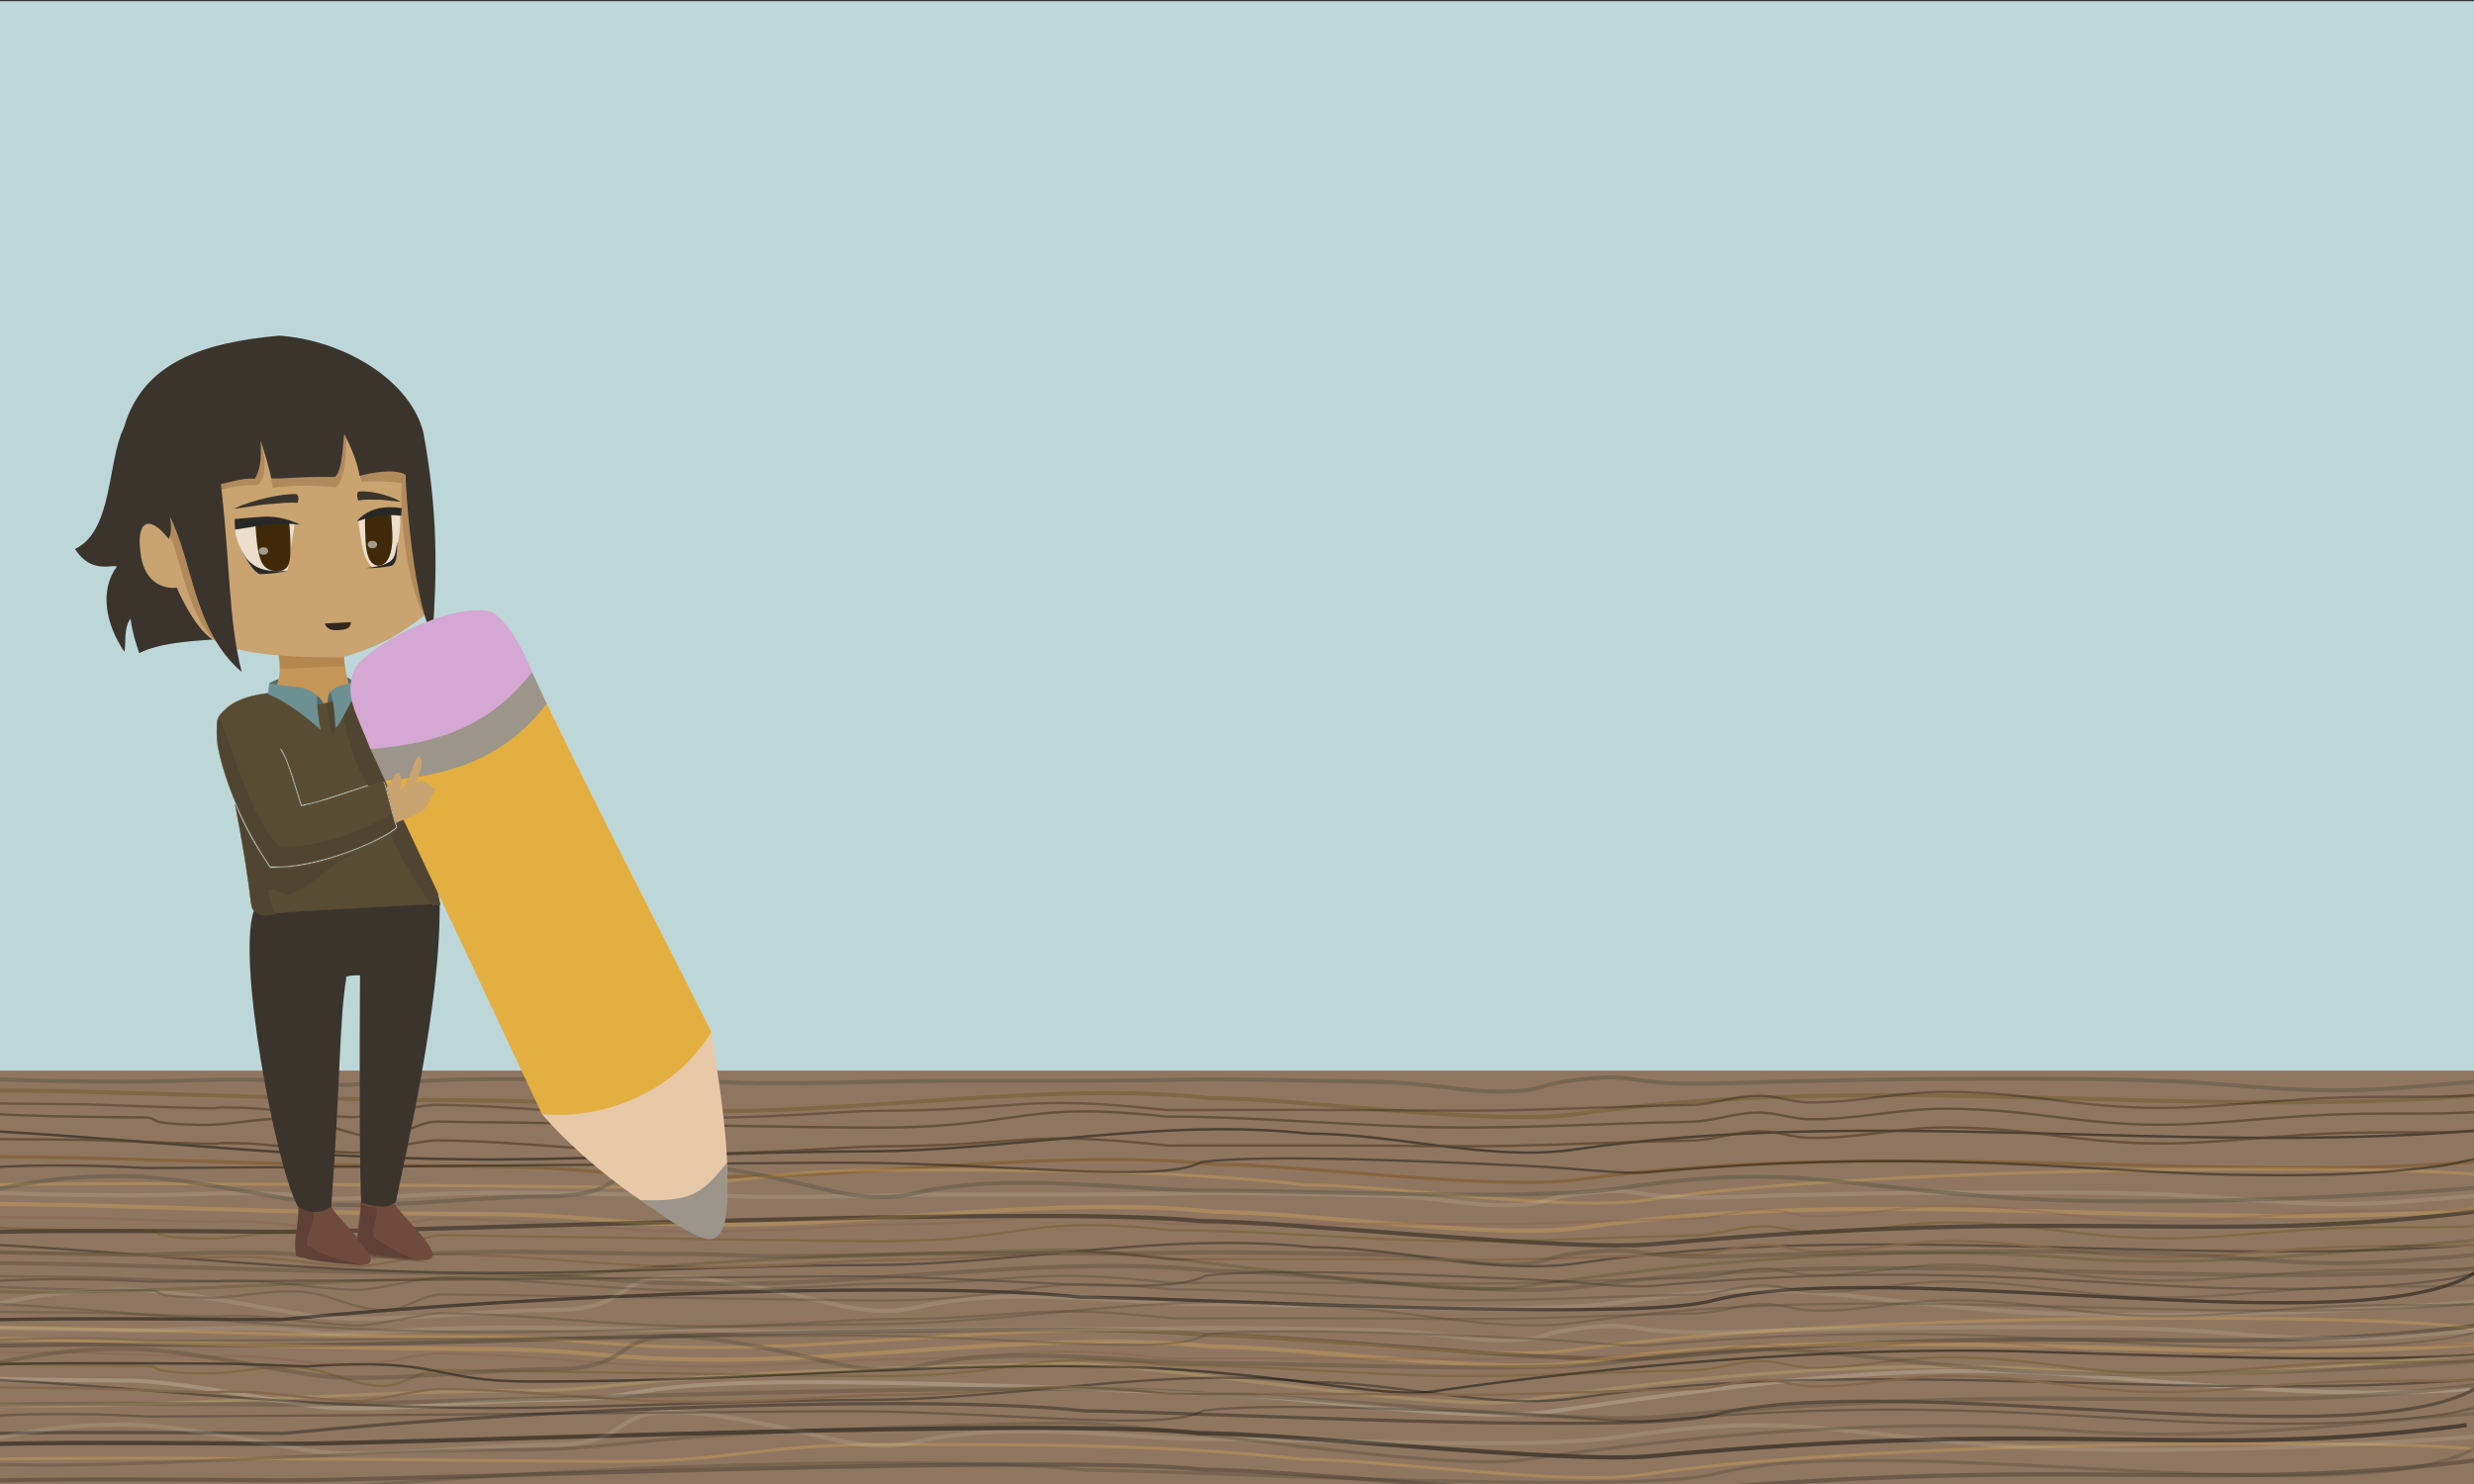 <?xml version="1.0" encoding="UTF-8" standalone="no"?>
<!-- Created with Inkscape (http://www.inkscape.org/) -->

<svg
   xmlns:dc="http://purl.org/dc/elements/1.1/"
   xmlns:cc="http://creativecommons.org/ns#"
   xmlns:rdf="http://www.w3.org/1999/02/22-rdf-syntax-ns#"
   xmlns:svg="http://www.w3.org/2000/svg"
   xmlns="http://www.w3.org/2000/svg"
   xmlns:sodipodi="http://sodipodi.sourceforge.net/DTD/sodipodi-0.dtd"
   xmlns:inkscape="http://www.inkscape.org/namespaces/inkscape"
   width="400mm"
   height="240mm"
   viewBox="0 0 400 240"
   version="1.1"
   id="svg8"
   inkscape:version="0.92.4 (5da689c313, 2019-01-14)"
   sodipodi:docname="webbg.svg">
  <rect x="0" y="0" width="400" height="240" fill="#333333" stroke="none"/>
  <defs
     id="defs2" />
  <sodipodi:namedview
     id="base"
     pagecolor="#ffffff"
     bordercolor="#666666"
     borderopacity="1.0"
     inkscape:pageopacity="0.0"
     inkscape:pageshadow="2"
     inkscape:zoom="0.7"
     inkscape:cx="722.77488"
     inkscape:cy="497.30144"
     inkscape:document-units="mm"
     inkscape:current-layer="layer1"
     showgrid="false"
     inkscape:window-width="1920"
     inkscape:window-height="1000"
     inkscape:window-x="-11"
     inkscape:window-y="-11"
     inkscape:window-maximized="1" />
  <g
     inkscape:label="Layer 1"
     inkscape:groupmode="layer"
     id="layer1"
     transform="translate(0,-57)">
    <rect
       style="fill:#bdd7d9;fill-opacity:1;stroke:none;stroke-width:0.387;stroke-miterlimit:4;stroke-dasharray:none;stroke-opacity:1"
       id="rect815"
       width="428.065"
       height="240.568"
       x="-27.41"
       y="57.188" />
  </g>
  <g
     inkscape:groupmode="layer"
     id="layer2"
     inkscape:label="woodbase"
     transform="translate(0,30)">
    <rect
       style="fill:#8f7660;fill-opacity:1;stroke:none;stroke-width:0.376;stroke-miterlimit:4;stroke-dasharray:none;stroke-opacity:1"
       id="rect820"
       width="434.012"
       height="67.608"
       x="-33.357"
       y="143.148" />
    <path
       style="fill:none;stroke:#e9bd54;stroke-width:0.516;stroke-linecap:butt;stroke-linejoin:miter;stroke-miterlimit:4;stroke-dasharray:none;stroke-opacity:0.274"
       d="m -33.227,185.405 c 35.958,-1.982 61.555,0.553 107.669,0.82 20.86,-0.053 21.508,1.731 42.367,1.678 23.841,-0.061 54.29,-4.531 78.131,-2.02 13.733,-0.035 45.493,4.362 59.08,2.468 48.612,-6.777 138.478,-5.788 146.506,-3.324"
       id="path2390-9-3-0"
       inkscape:connector-curvature="0"
       sodipodi:nodetypes="ccccsc" />
    <path
       style="fill:none;stroke:#ebe6d5;stroke-width:0.658;stroke-linecap:butt;stroke-linejoin:miter;stroke-miterlimit:4;stroke-dasharray:none;stroke-opacity:0.243"
       d="m -32.767,193.543 c 35.977,-1.982 6.363,-0.549 52.501,-0.283 8.374,-0.021 20.763,2.647 30.2,4.046 9.386,1.392 26.137,-0.866 38.634,-0.898 23.853,-0.061 2.568,-5.776 106.949,-0.917 13.74,-0.035 41.24,4.735 54.832,2.835 27.391,-3.828 55.76,-8.237 84.668,-5.994 21.987,1.706 43.447,3.954 64.279,2.313"
       id="path2390-9-6-4"
       inkscape:connector-curvature="0"
       sodipodi:nodetypes="ccsccssc" />
    <path
       style="fill:none;stroke:#e9bd54;stroke-width:0.496;stroke-linecap:butt;stroke-linejoin:miter;stroke-miterlimit:4;stroke-dasharray:none;stroke-opacity:0.274"
       d="m -33.405,206.995 c 33.247,-1.982 90.205,-0.896 132.842,-0.629 19.287,-0.053 23.12,-2.679 42.407,-2.732 22.043,-0.061 46.962,-0.121 69.005,2.391 12.698,-0.035 42.063,4.362 54.625,2.468 44.947,-6.777 155.645,-5.599 134.411,-2.946"
       id="path2390-9-3-0-4"
       inkscape:connector-curvature="0"
       sodipodi:nodetypes="ccccsc" />
    <path
       style="fill:none;stroke:#764c0f;stroke-width:0.517;stroke-linecap:butt;stroke-linejoin:miter;stroke-miterlimit:4;stroke-dasharray:none;stroke-opacity:0.387"
       d="m -33.145,157.806 c 36.109,-1.982 61.813,0.553 108.12,0.82 20.947,-0.053 21.598,1.731 42.545,1.678 23.941,-0.061 54.518,-4.531 78.459,-2.02 13.791,-0.035 45.684,4.362 59.328,2.468 48.816,-6.777 103.86,0.649 145.982,-2.946"
       id="path2390-9-3-0-8"
       inkscape:connector-curvature="0"
       sodipodi:nodetypes="ccccsc" />
    <path
       style="fill:none;stroke:#e9bd54;stroke-width:0.496;stroke-linecap:butt;stroke-linejoin:miter;stroke-miterlimit:4;stroke-dasharray:none;stroke-opacity:0.274"
       d="m -33.004,162.612 c 33.247,-1.982 90.205,-0.896 132.842,-0.629 19.287,-0.053 23.12,-2.679 42.407,-2.732 22.043,-0.061 46.962,-0.121 69.005,2.391 12.698,-0.035 42.063,4.362 54.625,2.468 44.946,-6.777 155.645,-5.599 134.411,-2.946"
       id="path2390-9-3-0-4-9"
       inkscape:connector-curvature="0"
       sodipodi:nodetypes="ccccsc" />
  </g>
  <g
     inkscape:groupmode="layer"
     id="layer3"
     inkscape:label="woodlines"
     transform="translate(0,30)">
    <path
       style="fill:none;stroke:#0b0b0b;stroke-width:0.382px;stroke-linecap:butt;stroke-linejoin:miter;stroke-opacity:0.374"
       d="m -33.48,152.843 c 36.053,-2.063 65.614,4.402 111.849,4.679 20.915,-0.055 40.66,-1.258 61.575,-1.314 23.904,-0.063 47.807,-5.483 71.711,-2.868 13.769,-0.036 29.245,4.547 42.867,2.569 48.325,-7.017 97.43,0.888 145.755,-3.067"
       id="path2390-9"
       inkscape:connector-curvature="0"
       sodipodi:nodetypes="ccccsc" />
    <path
       style="fill:none;stroke:#ebe6d5;stroke-width:0.672;stroke-linecap:butt;stroke-linejoin:miter;stroke-miterlimit:4;stroke-dasharray:none;stroke-opacity:0.143"
       d="m -33.004,160.495 c 24.227,-1.387 17.688,2.574 25.548,2.952 3.83,0.184 11.895,-3.337 27.035,-3.246 8.387,-0.022 20.796,2.756 30.248,4.213 9.401,1.449 26.178,-0.902 38.694,-0.935 19.087,-0.05 3.081,-11.002 44.052,-1.316 3.281,0.776 9.161,2.3 15.49,0.786 14.888,-3.563 36.641,-0.203 47.575,-0.424 13.762,-0.036 51.728,1.722 65.341,-0.255 27.433,-3.986 31.793,-1.092 60.746,1.243 22.021,1.776 58.657,0.218 79.523,-1.491"
       id="path2390-9-6"
       inkscape:connector-curvature="0"
       sodipodi:nodetypes="cscscsscssc" />
    <path
       style="fill:none;stroke:#0b0b0b;stroke-width:0.671;stroke-linecap:butt;stroke-linejoin:miter;stroke-miterlimit:4;stroke-dasharray:none;stroke-opacity:0.261"
       d="m -32.923,170.061 c 44.493,0.767 -6.296,-1.588 78.453,-0.843 23.822,-0.063 124.932,-4.335 148.754,-1.72 13.722,-0.036 59.35,4.959 73.014,3.717 69.295,-6.299 89.374,0.349 133.951,-5.405"
       id="path2390-9-0"
       inkscape:connector-curvature="0"
       sodipodi:nodetypes="cccsc" />
    <path
       style="fill:none;stroke:#d1be7a;stroke-width:0.527;stroke-linecap:butt;stroke-linejoin:miter;stroke-miterlimit:4;stroke-dasharray:none;stroke-opacity:0.283"
       d="m -32.732,174.706 c 0,0 -6.076,4.02 40.022,4.297 20.853,-0.055 53.362,-2.406 74.215,-2.461 23.833,-0.063 11.918,-2.805 90.538,-4.398 13.728,-0.036 59.855,7.991 73.436,6.013 27.367,-3.986 60.375,-7.045 89.258,-4.71 21.968,1.776 44.732,-1.175 65.547,-2.884"
       id="path2390-9-6-6"
       inkscape:connector-curvature="0"
       sodipodi:nodetypes="ccccssc" />
    <path
       style="fill:none;stroke:#0b0b0b;stroke-width:0.526;stroke-linecap:butt;stroke-linejoin:miter;stroke-miterlimit:4;stroke-dasharray:none;stroke-opacity:0.374"
       d="m -33.131,184.272 c 44.435,0.767 -6.288,-1.588 78.351,-0.843 43.184,-4.272 105.762,-6.248 129.553,-3.633 13.704,-0.036 88.357,4.057 101.621,0.656 29.41,-7.541 106.64,7.62 124.269,-4.976"
       id="path2390-9-0-7"
       inkscape:connector-curvature="0"
       sodipodi:nodetypes="cccsc" />
    <path
       style="fill:none;stroke:#e9bd54;stroke-width:0.673;stroke-linecap:butt;stroke-linejoin:miter;stroke-miterlimit:4;stroke-dasharray:none;stroke-opacity:0.274"
       d="m -33.707,147.096 c 36.133,-2.063 61.855,0.576 108.194,0.853 20.962,-0.055 21.612,1.802 42.574,1.747 23.957,-0.063 54.554,-4.717 78.512,-2.102 13.8,-0.036 45.716,4.547 59.368,2.569 48.433,-7.016 97.648,0.888 146.082,-3.067"
       id="path2390-9-3"
       inkscape:connector-curvature="0"
       sodipodi:nodetypes="ccccsc" />
    <path
       style="fill:none;stroke:#0b0b0b;stroke-width:0.382px;stroke-linecap:butt;stroke-linejoin:miter;stroke-opacity:0.374"
       d="m -33.401,192.744 c 35.941,-2.063 22.286,-2.485 68.379,-2.208 3.683,-0.01 14.512,0.445 14.512,0.445 23.024,-1.527 19.604,2.496 36.771,2.451 36.73,0.01 63.491,-3.301 96.5,-2.315 24.397,0.854 41.045,5.06 48.804,3.93 28.88,-4.206 65.42,-7.259 94.523,-6.51 19.446,0.5 55.08,2.054 74.376,0.47"
       id="path2390-9-8"
       inkscape:connector-curvature="0"
       sodipodi:nodetypes="ccsccssc" />
    <path
       style="fill:none;stroke:#0b0b0b;stroke-width:0.67;stroke-linecap:butt;stroke-linejoin:miter;stroke-miterlimit:4;stroke-dasharray:none;stroke-opacity:0.374"
       d="m -32.347,204.349 c 44.337,0.767 -6.274,-1.588 78.179,-0.843 23.739,-0.063 124.495,-4.335 148.234,-1.72 13.674,-0.036 59.142,4.959 72.759,3.717 69.053,-6.299 87.555,0.727 131.976,-5.027"
       id="path2390-9-0-78"
       inkscape:connector-curvature="0"
       sodipodi:nodetypes="cccsc" />
    <path
       style="fill:none;stroke:#62511d;stroke-width:0.383px;stroke-linecap:butt;stroke-linejoin:miter;stroke-opacity:0.348"
       d="m -33.669,149.813 c 36.1,-2.063 9.41,0.615 55.705,0.892 5.468,-0.015 -0.759,0.963 10.263,1.214 5.258,0.12 8.329,-1.116 14.922,-1.006 5.12,0.086 8.678,2.907 14.343,3.041 2.978,0.071 6.023,-2.585 9.104,-2.554 28.272,0.292 61.472,0.992 71.246,0.966 23.935,-0.063 22.76,-4.401 46.695,-1.785 13.787,-0.036 31.62,1.603 45.406,1.757 12.125,0.136 25.047,-0.652 39.193,-0.907 3.902,-0.07 7.033,-1.469 11.032,-1.497 3.191,-0.022 5.309,1.058 8.554,1.073 7.864,0.035 14.258,-1.781 22.35,-1.704 13.02,0.124 19.016,2.233 32.015,2.576 8.548,0.226 18.854,-1.117 28.673,-1.572 9.368,-0.434 18.293,0.037 24.823,-0.496"
       id="path2390-9-04"
       inkscape:connector-curvature="0"
       sodipodi:nodetypes="ccssssccsssssssc" />
    <path
       style="fill:none;stroke:#ebe6d5;stroke-width:0.672;stroke-linecap:butt;stroke-linejoin:miter;stroke-miterlimit:4;stroke-dasharray:none;stroke-opacity:0.143"
       d="m -32.616,144.495 c 36.038,-2.063 7.146,0.186 53.363,0.463 8.388,-0.022 20.799,-1.032 30.252,0.425 2.464,0.38 13.494,-0.389 18.41,-0.613 13.84,-0.631 27.305,0.082 36.543,0.057 17.212,-0.045 6.891,0.818 38.327,0.074 12.203,-0.289 28.25,0.108 50.292,-0.337 5.342,-0.014 18.793,0.18 28.792,0.427 7.579,0.187 13.889,1.672 19.816,1.55 6.4,-0.131 5.356,-0.982 9.682,-1.61 13.358,-1.94 8.3,0.946 26.963,0.246 19.672,-0.738 61.998,-1.192 76.857,0.006 22.025,1.776 23.413,1.411 44.281,-0.298"
       id="path2390-9-6-8"
       inkscape:connector-curvature="0"
       sodipodi:nodetypes="ccsscscsssssc" />
    <path
       style="fill:none;stroke:#845f4c;stroke-width:0.383px;stroke-linecap:butt;stroke-linejoin:miter;stroke-opacity:0.348"
       d="m -33.707,147.096 c 30.43,0.016 -2.497,1.182 43.799,1.459 5.468,-0.015 11.148,0.396 22.169,0.647 5.258,0.12 -0.175,-0.171 6.418,-0.061 5.12,0.086 12.457,1.395 18.122,1.529 2.978,0.071 10.748,-2.018 13.829,-1.987 13.195,0.136 26.141,1.873 38.6,2.072 14.236,0.227 27.433,-1.092 32.645,-1.106 23.935,-0.063 22.797,-2.742 46.732,-0.127 13.787,-0.036 31.582,-0.055 45.368,0.099 12.125,0.136 25.047,-0.652 39.193,-0.907 3.902,-0.07 7.033,-1.469 11.032,-1.497 3.191,-0.022 5.309,1.058 8.554,1.073 7.864,0.035 14.258,-1.781 22.35,-1.704 13.02,0.124 19.016,2.233 32.015,2.576 8.548,0.226 18.854,-1.117 28.673,-1.572 9.368,-0.434 18.293,0.037 24.823,-0.496"
       id="path2390-9-04-6"
       inkscape:connector-curvature="0"
       sodipodi:nodetypes="ccsssssccsssssssc" />
    <path
       style="fill:none;stroke:#84684c;stroke-width:0.383px;stroke-linecap:butt;stroke-linejoin:miter;stroke-opacity:0.957"
       d="m -33.48,152.843 c 30.43,0.016 -2.497,1.182 43.799,1.459 5.468,-0.015 11.148,0.396 22.169,0.647 5.258,0.12 -0.175,-0.171 6.418,-0.061 5.12,0.086 12.457,1.395 18.122,1.529 2.978,0.071 10.748,-2.018 13.829,-1.987 13.195,0.136 26.141,1.873 38.6,2.072 14.236,0.227 27.433,-1.092 32.645,-1.106 23.935,-0.063 22.797,-2.742 46.732,-0.127 13.787,-0.036 31.582,-0.055 45.368,0.099 12.125,0.136 25.047,-0.652 39.193,-0.907 3.902,-0.07 7.033,-1.469 11.032,-1.497 3.191,-0.022 5.309,1.058 8.554,1.073 7.864,0.035 14.258,-1.781 22.35,-1.704 13.02,0.124 19.016,2.233 32.015,2.576 8.548,0.226 18.854,-1.117 28.673,-1.572 9.368,-0.434 18.293,0.037 24.823,-0.496"
       id="path2390-9-04-6-1"
       inkscape:connector-curvature="0"
       sodipodi:nodetypes="ccsssssccsssssssc" />
    <path
       style="fill:none;stroke:#0b0b0b;stroke-width:0.371;stroke-linecap:butt;stroke-linejoin:miter;stroke-miterlimit:4;stroke-dasharray:none;stroke-opacity:0.261"
       d="m -33.004,160.495 c 20.869,0.767 25.076,-3.289 56.531,-1.599 14.682,-0.039 65.728,-0.444 109.328,-0.863 27.142,-0.26 55.043,3.62 61.348,-0.101 9.933,-1.251 34.442,-0.244 52.814,0.636 8.678,0.416 15.254,1.391 19.632,1.002 45.503,-4.036 70.214,-0.025 94.306,0.409 10.422,0.188 21.58,0.185 33.461,-1.397 2.487,-0.331 4.101,-0.938 6.751,-1.28"
       id="path2390-9-0-0"
       inkscape:connector-curvature="0"
       sodipodi:nodetypes="ccscssssc" />
    <path
       style="fill:none;stroke:#0b0b0b;stroke-width:0.382px;stroke-linecap:butt;stroke-linejoin:miter;stroke-opacity:0.374"
       d="m -32.824,171.228 c 36.053,-2.063 65.614,4.402 111.849,4.679 20.915,-0.055 40.66,-1.258 61.575,-1.314 23.904,-0.063 47.807,-5.483 71.711,-2.868 13.769,-0.036 29.245,4.547 42.867,2.569 48.325,-7.017 97.43,0.888 145.755,-3.067"
       id="path2390-9-2"
       inkscape:connector-curvature="0"
       sodipodi:nodetypes="ccccsc" />
    <path
       style="fill:none;stroke:#ebe6d5;stroke-width:0.672;stroke-linecap:butt;stroke-linejoin:miter;stroke-miterlimit:4;stroke-dasharray:none;stroke-opacity:0.143"
       d="m -32.347,178.881 c 24.227,-1.387 17.688,2.574 25.548,2.952 3.83,0.184 11.895,-3.337 27.035,-3.246 8.387,-0.022 20.796,2.756 30.248,4.213 9.401,1.449 26.178,-0.902 38.694,-0.935 19.087,-0.05 3.081,-11.002 44.052,-1.316 3.281,0.776 9.161,2.3 15.49,0.786 14.888,-3.563 36.641,-0.203 47.575,-0.424 13.762,-0.036 51.728,1.722 65.341,-0.255 27.433,-3.986 31.793,-1.092 60.746,1.243 22.021,1.776 58.657,0.218 79.523,-1.491"
       id="path2390-9-6-0"
       inkscape:connector-curvature="0"
       sodipodi:nodetypes="cscscsscssc" />
    <path
       style="fill:none;stroke:#0b0b0b;stroke-width:0.671;stroke-linecap:butt;stroke-linejoin:miter;stroke-miterlimit:4;stroke-dasharray:none;stroke-opacity:0.261"
       d="m -32.267,188.446 c 44.493,0.767 -6.296,-1.588 78.453,-0.843 23.822,-0.063 124.932,-4.335 148.754,-1.72 13.722,-0.036 59.35,4.959 73.014,3.717 69.295,-6.299 89.374,0.349 133.951,-5.405"
       id="path2390-9-0-8"
       inkscape:connector-curvature="0"
       sodipodi:nodetypes="cccsc" />
    <path
       style="fill:none;stroke:#d1be7a;stroke-width:0.527;stroke-linecap:butt;stroke-linejoin:miter;stroke-miterlimit:4;stroke-dasharray:none;stroke-opacity:0.283"
       d="m -32.075,193.091 c 0,0 -6.076,4.02 40.022,4.297 20.853,-0.055 53.362,-2.406 74.215,-2.461 23.833,-0.063 11.918,-2.805 90.538,-4.398 13.728,-0.036 59.855,7.991 73.436,6.013 27.367,-3.986 60.375,-7.045 89.258,-4.71 21.968,1.776 44.732,-1.175 65.547,-2.884"
       id="path2390-9-6-6-3"
       inkscape:connector-curvature="0"
       sodipodi:nodetypes="ccccssc" />
    <path
       style="fill:none;stroke:#0b0b0b;stroke-width:0.526;stroke-linecap:butt;stroke-linejoin:miter;stroke-miterlimit:4;stroke-dasharray:none;stroke-opacity:0.374"
       d="m -32.474,202.657 c 44.435,0.767 -6.288,-1.588 78.351,-0.843 43.184,-4.272 105.762,-6.248 129.553,-3.633 13.704,-0.036 88.357,4.057 101.621,0.656 29.41,-7.541 106.64,7.62 124.269,-4.976"
       id="path2390-9-0-7-3"
       inkscape:connector-curvature="0"
       sodipodi:nodetypes="cccsc" />
    <path
       style="fill:none;stroke:#e9bd54;stroke-width:0.673;stroke-linecap:butt;stroke-linejoin:miter;stroke-miterlimit:4;stroke-dasharray:none;stroke-opacity:0.274"
       d="m -33.05,165.481 c 36.133,-2.063 61.855,0.576 108.194,0.853 20.962,-0.055 21.612,1.802 42.574,1.747 23.957,-0.063 54.554,-4.717 78.512,-2.102 13.8,-0.036 45.716,4.547 59.368,2.569 48.433,-7.016 97.648,0.888 146.082,-3.067"
       id="path2390-9-3-2"
       inkscape:connector-curvature="0"
       sodipodi:nodetypes="ccccsc" />
    <path
       style="fill:none;stroke:#62511d;stroke-width:0.383px;stroke-linecap:butt;stroke-linejoin:miter;stroke-opacity:0.348"
       d="m -33.012,168.198 c 36.1,-2.063 9.409,0.615 55.705,0.892 5.468,-0.015 -0.759,0.963 10.263,1.214 5.258,0.12 8.329,-1.116 14.922,-1.006 5.12,0.086 8.678,2.907 14.343,3.041 2.978,0.071 6.023,-2.585 9.104,-2.554 28.272,0.292 61.472,0.992 71.246,0.966 23.935,-0.063 22.76,-4.401 46.695,-1.785 13.787,-0.036 31.62,1.603 45.406,1.757 12.125,0.136 25.047,-0.652 39.193,-0.907 3.902,-0.07 7.033,-1.469 11.032,-1.497 3.191,-0.022 5.309,1.058 8.554,1.073 7.864,0.035 14.258,-1.781 22.35,-1.704 13.02,0.124 19.016,2.233 32.015,2.576 8.548,0.226 18.854,-1.117 28.673,-1.572 9.368,-0.434 18.293,0.037 24.823,-0.496"
       id="path2390-9-04-1"
       inkscape:connector-curvature="0"
       sodipodi:nodetypes="ccssssccsssssssc" />
    <path
       style="fill:none;stroke:#ebe6d5;stroke-width:0.672;stroke-linecap:butt;stroke-linejoin:miter;stroke-miterlimit:4;stroke-dasharray:none;stroke-opacity:0.143"
       d="m -31.959,162.881 c 36.038,-2.063 7.146,0.186 53.363,0.463 8.388,-0.022 20.799,-1.032 30.252,0.425 2.464,0.38 13.494,-0.389 18.41,-0.613 13.84,-0.631 27.305,0.082 36.543,0.057 17.212,-0.045 6.891,0.818 38.327,0.074 12.203,-0.289 28.25,0.108 50.292,-0.337 5.342,-0.014 18.793,0.18 28.792,0.427 7.579,0.187 13.889,1.672 19.816,1.55 6.4,-0.131 5.356,-0.982 9.682,-1.61 13.358,-1.94 8.3,0.946 26.963,0.246 19.672,-0.738 61.998,-1.192 76.858,0.006 22.025,1.776 23.413,1.411 44.281,-0.298"
       id="path2390-9-6-8-4"
       inkscape:connector-curvature="0"
       sodipodi:nodetypes="ccsscscsssssc" />
    <path
       style="fill:none;stroke:#845f4c;stroke-width:0.383px;stroke-linecap:butt;stroke-linejoin:miter;stroke-opacity:0.348"
       d="m -33.05,165.481 c 30.43,0.016 -2.497,1.182 43.799,1.459 5.468,-0.015 11.148,0.396 22.169,0.647 5.258,0.12 -0.175,-0.171 6.418,-0.061 5.12,0.086 12.457,1.395 18.122,1.529 2.978,0.071 10.748,-2.018 13.829,-1.987 13.195,0.136 26.141,1.873 38.6,2.072 14.236,0.227 27.433,-1.092 32.645,-1.106 23.935,-0.063 22.797,-2.742 46.732,-0.127 13.787,-0.036 31.582,-0.055 45.368,0.099 12.125,0.136 25.047,-0.652 39.193,-0.907 3.902,-0.07 7.033,-1.469 11.032,-1.497 3.191,-0.022 5.309,1.058 8.554,1.073 7.864,0.035 14.258,-1.781 22.35,-1.704 13.02,0.124 19.016,2.233 32.015,2.576 8.548,0.226 18.854,-1.117 28.673,-1.572 9.368,-0.434 18.293,0.037 24.823,-0.496"
       id="path2390-9-04-6-6"
       inkscape:connector-curvature="0"
       sodipodi:nodetypes="ccsssssccsssssssc" />
    <path
       style="fill:none;stroke:#84684c;stroke-width:0.383px;stroke-linecap:butt;stroke-linejoin:miter;stroke-opacity:0.957"
       d="m -32.824,171.228 c 30.43,0.016 -2.497,1.182 43.799,1.459 5.468,-0.015 11.148,0.396 22.169,0.647 5.258,0.12 -0.175,-0.171 6.418,-0.061 5.12,0.086 12.457,1.395 18.122,1.529 2.978,0.071 10.748,-2.018 13.829,-1.987 13.195,0.136 26.141,1.873 38.6,2.072 14.236,0.227 27.433,-1.092 32.645,-1.106 23.935,-0.063 22.797,-2.742 46.732,-0.127 13.787,-0.036 31.582,-0.055 45.368,0.099 12.125,0.136 25.047,-0.652 39.193,-0.907 3.902,-0.07 7.033,-1.469 11.032,-1.497 3.191,-0.022 5.309,1.058 8.554,1.073 7.864,0.035 14.258,-1.781 22.35,-1.704 13.02,0.124 19.016,2.233 32.015,2.576 8.548,0.226 18.854,-1.117 28.673,-1.572 9.368,-0.434 18.293,0.037 24.823,-0.496"
       id="path2390-9-04-6-1-3"
       inkscape:connector-curvature="0"
       sodipodi:nodetypes="ccsssssccsssssssc" />
    <path
       style="fill:none;stroke:#0b0b0b;stroke-width:0.371;stroke-linecap:butt;stroke-linejoin:miter;stroke-miterlimit:4;stroke-dasharray:none;stroke-opacity:0.261"
       d="m -32.347,178.881 c 20.869,0.767 25.076,-3.289 56.531,-1.599 14.682,-0.039 65.728,-0.444 109.328,-0.863 27.142,-0.26 55.043,3.62 61.348,-0.101 9.933,-1.251 34.442,-0.244 52.814,0.636 8.678,0.416 15.254,1.391 19.632,1.002 45.503,-4.036 70.214,-0.025 94.306,0.409 10.422,0.188 21.58,0.185 33.461,-1.397 2.487,-0.331 4.101,-0.938 6.751,-1.28"
       id="path2390-9-0-0-1"
       inkscape:connector-curvature="0"
       sodipodi:nodetypes="ccscssssc" />
    <path
       style="fill:none;stroke:#0b0b0b;stroke-width:0.382px;stroke-linecap:butt;stroke-linejoin:miter;stroke-opacity:0.374"
       d="m -33.111,193.037 c 36.053,-2.063 65.614,4.402 111.849,4.679 20.915,-0.055 40.66,-1.258 61.575,-1.314 23.904,-0.063 47.807,-5.483 71.711,-2.868 13.769,-0.036 29.245,4.547 42.867,2.569 48.325,-7.017 97.43,0.888 145.755,-3.067"
       id="path2390-9-01"
       inkscape:connector-curvature="0"
       sodipodi:nodetypes="ccccsc" />
    <path
       style="fill:none;stroke:#ebe6d5;stroke-width:0.672;stroke-linecap:butt;stroke-linejoin:miter;stroke-miterlimit:4;stroke-dasharray:none;stroke-opacity:0.143"
       d="m -32.634,200.689 c 24.227,-1.387 17.688,2.574 25.548,2.952 3.83,0.184 11.895,-3.337 27.035,-3.246 8.387,-0.022 20.796,2.756 30.248,4.213 9.401,1.449 26.178,-0.902 38.694,-0.935 19.087,-0.05 3.081,-11.002 44.052,-1.316 3.281,0.776 9.161,2.3 15.49,0.786 14.888,-3.563 36.641,-0.203 47.575,-0.424 13.762,-0.036 51.728,1.722 65.341,-0.255 27.433,-3.986 31.793,-1.092 60.746,1.243 22.021,1.776 58.657,0.218 79.523,-1.491"
       id="path2390-9-6-3"
       inkscape:connector-curvature="0"
       sodipodi:nodetypes="cscscsscssc" />
    <path
       style="fill:none;stroke:#0b0b0b;stroke-width:0.671;stroke-linecap:butt;stroke-linejoin:miter;stroke-miterlimit:4;stroke-dasharray:none;stroke-opacity:0.261"
       d="m -32.554,210.255 c 44.493,0.767 -6.296,-1.588 78.453,-0.843 23.822,-0.063 124.932,-4.335 148.754,-1.72 13.722,-0.036 59.35,4.959 73.014,3.717 69.295,-6.299 89.374,0.349 133.951,-5.405"
       id="path2390-9-0-2"
       inkscape:connector-curvature="0"
       sodipodi:nodetypes="cccsc" />
    <path
       style="fill:none;stroke:#e9bd54;stroke-width:0.673;stroke-linecap:butt;stroke-linejoin:miter;stroke-miterlimit:4;stroke-dasharray:none;stroke-opacity:0.274"
       d="m -33.337,187.29 c 36.133,-2.063 61.855,0.576 108.194,0.853 20.962,-0.055 21.612,1.802 42.574,1.747 23.957,-0.063 54.554,-4.717 78.512,-2.102 13.8,-0.036 45.716,4.547 59.368,2.569 48.433,-7.016 97.648,0.888 146.082,-3.067"
       id="path2390-9-3-6"
       inkscape:connector-curvature="0"
       sodipodi:nodetypes="ccccsc" />
    <path
       style="fill:none;stroke:#62511d;stroke-width:0.383px;stroke-linecap:butt;stroke-linejoin:miter;stroke-opacity:0.348"
       d="m -33.299,190.007 c 36.1,-2.063 9.41,0.615 55.705,0.892 5.468,-0.015 -0.759,0.963 10.263,1.214 5.258,0.12 8.329,-1.116 14.922,-1.006 5.12,0.086 8.678,2.907 14.343,3.041 2.978,0.071 6.023,-2.585 9.104,-2.554 28.272,0.292 61.472,0.992 71.246,0.966 23.935,-0.063 22.76,-4.401 46.695,-1.785 13.787,-0.036 31.62,1.603 45.406,1.757 12.125,0.136 25.047,-0.652 39.193,-0.907 3.902,-0.07 7.033,-1.469 11.032,-1.497 3.191,-0.022 5.309,1.058 8.554,1.073 7.864,0.035 14.258,-1.781 22.35,-1.704 13.02,0.124 19.016,2.233 32.015,2.576 8.548,0.226 18.854,-1.117 28.673,-1.572 9.368,-0.434 18.293,0.037 24.823,-0.496"
       id="path2390-9-04-3"
       inkscape:connector-curvature="0"
       sodipodi:nodetypes="ccssssccsssssssc" />
    <path
       style="fill:none;stroke:#ebe6d5;stroke-width:0.672;stroke-linecap:butt;stroke-linejoin:miter;stroke-miterlimit:4;stroke-dasharray:none;stroke-opacity:0.143"
       d="m -32.246,184.689 c 36.038,-2.063 7.146,0.186 53.363,0.463 8.388,-0.022 20.799,-1.032 30.252,0.425 2.464,0.38 13.494,-0.389 18.41,-0.613 13.84,-0.631 27.305,0.082 36.543,0.057 17.212,-0.045 6.891,0.818 38.327,0.074 12.203,-0.289 28.25,0.108 50.292,-0.337 5.342,-0.014 18.793,0.18 28.792,0.427 7.579,0.187 13.889,1.672 19.816,1.55 6.4,-0.131 5.356,-0.982 9.682,-1.61 13.358,-1.94 8.3,0.946 26.963,0.246 19.672,-0.738 61.998,-1.192 76.857,0.006 22.025,1.776 23.413,1.411 44.281,-0.298"
       id="path2390-9-6-8-2"
       inkscape:connector-curvature="0"
       sodipodi:nodetypes="ccsscscsssssc" />
    <path
       style="fill:none;stroke:#845f4c;stroke-width:0.383px;stroke-linecap:butt;stroke-linejoin:miter;stroke-opacity:0.348"
       d="m -33.337,187.29 c 30.43,0.016 -2.497,1.182 43.799,1.459 5.468,-0.015 11.148,0.396 22.169,0.647 5.258,0.12 -0.175,-0.171 6.418,-0.061 5.12,0.086 12.457,1.395 18.122,1.529 2.978,0.071 10.748,-2.018 13.829,-1.987 13.195,0.136 26.141,1.873 38.6,2.072 14.236,0.227 27.433,-1.092 32.645,-1.106 23.935,-0.063 22.797,-2.742 46.732,-0.127 13.787,-0.036 31.582,-0.055 45.368,0.099 12.125,0.136 25.047,-0.652 39.193,-0.907 3.902,-0.07 7.033,-1.469 11.032,-1.497 3.191,-0.022 5.309,1.058 8.554,1.073 7.864,0.035 14.258,-1.781 22.35,-1.704 13.02,0.124 19.016,2.233 32.015,2.576 8.548,0.226 18.854,-1.117 28.673,-1.572 9.368,-0.434 18.293,0.037 24.823,-0.496"
       id="path2390-9-04-6-5"
       inkscape:connector-curvature="0"
       sodipodi:nodetypes="ccsssssccsssssssc" />
    <path
       style="fill:none;stroke:#84684c;stroke-width:0.383px;stroke-linecap:butt;stroke-linejoin:miter;stroke-opacity:0.957"
       d="m -33.111,193.037 c 30.43,0.016 -2.497,1.182 43.799,1.459 5.468,-0.015 11.148,0.396 22.169,0.647 5.258,0.12 -0.175,-0.171 6.418,-0.061 5.12,0.086 12.457,1.395 18.122,1.529 2.978,0.071 10.748,-2.018 13.829,-1.987 13.195,0.136 26.141,1.873 38.6,2.072 14.236,0.227 27.433,-1.092 32.645,-1.106 23.935,-0.063 22.797,-2.742 46.732,-0.127 13.787,-0.036 31.582,-0.055 45.368,0.099 12.125,0.136 25.047,-0.652 39.193,-0.907 3.902,-0.07 7.033,-1.469 11.032,-1.497 3.191,-0.022 5.309,1.058 8.554,1.073 7.864,0.035 14.258,-1.781 22.35,-1.704 13.02,0.124 19.016,2.233 32.015,2.576 8.548,0.226 18.854,-1.117 28.673,-1.572 9.368,-0.434 18.293,0.037 24.823,-0.496"
       id="path2390-9-04-6-1-5"
       inkscape:connector-curvature="0"
       sodipodi:nodetypes="ccsssssccsssssssc" />
    <path
       style="fill:none;stroke:#0b0b0b;stroke-width:0.371;stroke-linecap:butt;stroke-linejoin:miter;stroke-miterlimit:4;stroke-dasharray:none;stroke-opacity:0.261"
       d="m -32.634,200.689 c 20.869,0.767 25.076,-3.289 56.531,-1.599 14.682,-0.039 65.728,-0.444 109.328,-0.863 27.142,-0.26 55.043,3.62 61.348,-0.101 9.933,-1.251 34.442,-0.244 52.814,0.636 8.678,0.416 15.254,1.391 19.632,1.002 45.503,-4.036 70.214,-0.025 94.306,0.409 10.422,0.188 21.58,0.185 33.461,-1.397 2.487,-0.331 4.101,-0.938 6.751,-1.28"
       id="path2390-9-0-0-5"
       inkscape:connector-curvature="0"
       sodipodi:nodetypes="ccscssssc" />
    <path
       style="fill:none;stroke:#4f4634;stroke-width:0.382px;stroke-linecap:butt;stroke-linejoin:miter;stroke-opacity:0.347"
       d="m -32.744,180.794 c 36.053,-2.063 65.614,4.402 111.849,4.679 20.915,-0.055 40.66,-1.258 61.575,-1.314 23.904,-0.063 47.807,-5.483 71.711,-2.868 13.769,-0.036 29.245,4.547 42.867,2.569 48.325,-7.017 97.43,0.888 145.755,-3.067"
       id="path2390-9-61"
       inkscape:connector-curvature="0"
       sodipodi:nodetypes="ccccsc" />
    <path
       style="fill:none;stroke:#4f4634;stroke-width:0.672;stroke-linecap:butt;stroke-linejoin:miter;stroke-miterlimit:4;stroke-dasharray:none;stroke-opacity:0.347"
       d="m -32.267,188.446 c 24.227,-1.387 17.688,2.574 25.548,2.952 3.83,0.184 11.895,-3.337 27.035,-3.246 8.387,-0.022 20.796,2.756 30.248,4.213 9.401,1.449 26.178,-0.902 38.694,-0.935 19.087,-0.05 3.081,-11.002 44.052,-1.316 3.281,0.776 9.161,2.3 15.49,0.786 14.888,-3.563 36.641,-0.203 47.575,-0.424 13.762,-0.036 51.728,1.722 65.341,-0.255 27.433,-3.986 31.793,-1.092 60.746,1.243 22.021,1.776 58.657,0.218 79.523,-1.491"
       id="path2390-9-6-7"
       inkscape:connector-curvature="0"
       sodipodi:nodetypes="cscscsscssc" />
    <path
       style="fill:none;stroke:#4f4634;stroke-width:0.671;stroke-linecap:butt;stroke-linejoin:miter;stroke-miterlimit:4;stroke-dasharray:none;stroke-opacity:0.347"
       d="m -32.187,198.012 c 44.493,0.767 -6.296,-1.588 78.453,-0.843 23.822,-0.063 124.932,-4.335 148.754,-1.72 13.722,-0.036 59.35,4.959 73.014,3.717 69.295,-6.299 89.374,0.349 133.951,-5.405"
       id="path2390-9-0-3"
       inkscape:connector-curvature="0"
       sodipodi:nodetypes="cccsc" />
    <path
       style="fill:none;stroke:#4f4634;stroke-width:0.527;stroke-linecap:butt;stroke-linejoin:miter;stroke-miterlimit:4;stroke-dasharray:none;stroke-opacity:0.347"
       d="m -31.995,202.657 c 0,0 -6.076,4.02 40.022,4.297 20.853,-0.055 53.362,-2.406 74.215,-2.461 23.833,-0.063 11.918,-2.805 90.538,-4.398 13.728,-0.036 59.855,7.991 73.436,6.013 27.367,-3.986 60.375,-7.045 89.258,-4.71 21.968,1.776 44.732,-1.175 65.547,-2.884"
       id="path2390-9-6-6-2"
       inkscape:connector-curvature="0"
       sodipodi:nodetypes="ccccssc" />
    <path
       style="fill:none;stroke:#4f4634;stroke-width:0.526;stroke-linecap:butt;stroke-linejoin:miter;stroke-miterlimit:4;stroke-dasharray:none;stroke-opacity:0.347"
       d="m -32.394,212.222 c 44.435,0.767 -6.288,-1.588 78.351,-0.843 43.184,-4.272 105.762,-6.248 129.553,-3.633 13.704,-0.036 88.357,4.057 101.621,0.656 29.41,-7.541 106.64,7.62 124.269,-4.976"
       id="path2390-9-0-7-7"
       inkscape:connector-curvature="0"
       sodipodi:nodetypes="cccsc" />
    <path
       style="fill:none;stroke:#4f4634;stroke-width:0.673;stroke-linecap:butt;stroke-linejoin:miter;stroke-miterlimit:4;stroke-dasharray:none;stroke-opacity:0.347"
       d="m -32.97,175.047 c 36.133,-2.063 61.855,0.576 108.194,0.853 20.962,-0.055 21.612,1.802 42.574,1.747 23.957,-0.063 54.554,-4.717 78.512,-2.102 13.8,-0.036 45.716,4.547 59.368,2.569 48.433,-7.016 97.648,0.888 146.082,-3.067"
       id="path2390-9-3-1"
       inkscape:connector-curvature="0"
       sodipodi:nodetypes="ccccsc" />
    <path
       style="fill:none;stroke:#4f4634;stroke-width:0.383px;stroke-linecap:butt;stroke-linejoin:miter;stroke-opacity:0.347"
       d="m -32.932,177.764 c 36.1,-2.063 9.409,0.615 55.705,0.892 5.468,-0.015 -0.759,0.963 10.263,1.214 5.258,0.12 8.329,-1.116 14.922,-1.006 5.12,0.086 8.678,2.907 14.343,3.041 2.978,0.071 6.023,-2.585 9.104,-2.554 28.272,0.292 61.472,0.992 71.246,0.966 23.935,-0.063 22.76,-4.401 46.695,-1.785 13.787,-0.036 31.62,1.603 45.406,1.757 12.125,0.136 25.047,-0.652 39.193,-0.907 3.902,-0.07 7.033,-1.469 11.032,-1.497 3.191,-0.022 5.309,1.058 8.554,1.073 7.864,0.035 14.258,-1.781 22.35,-1.704 13.02,0.124 19.016,2.233 32.015,2.576 8.548,0.226 18.854,-1.117 28.673,-1.572 9.368,-0.434 18.293,0.037 24.823,-0.496"
       id="path2390-9-04-9"
       inkscape:connector-curvature="0"
       sodipodi:nodetypes="ccssssccsssssssc" />
    <path
       style="fill:none;stroke:#4f4634;stroke-width:0.672;stroke-linecap:butt;stroke-linejoin:miter;stroke-miterlimit:4;stroke-dasharray:none;stroke-opacity:0.347"
       d="m -31.879,172.446 c 36.038,-2.063 7.146,0.186 53.363,0.463 8.388,-0.022 20.799,-1.032 30.252,0.425 2.464,0.38 13.494,-0.389 18.41,-0.613 13.84,-0.631 27.305,0.082 36.543,0.057 17.212,-0.045 6.891,0.818 38.327,0.074 12.203,-0.289 28.25,0.108 50.292,-0.337 5.342,-0.014 18.793,0.18 28.792,0.427 7.579,0.187 13.889,1.672 19.816,1.55 6.4,-0.131 5.356,-0.982 9.682,-1.61 13.358,-1.94 8.3,0.946 26.963,0.246 19.672,-0.738 61.998,-1.192 76.857,0.006 22.025,1.776 23.413,1.411 44.281,-0.298"
       id="path2390-9-6-8-3"
       inkscape:connector-curvature="0"
       sodipodi:nodetypes="ccsscscsssssc" />
    <path
       style="fill:none;stroke:#4f4634;stroke-width:0.383px;stroke-linecap:butt;stroke-linejoin:miter;stroke-opacity:0.347"
       d="m -32.97,175.047 c 30.43,0.016 -2.497,1.182 43.799,1.459 5.468,-0.015 11.148,0.396 22.169,0.647 5.258,0.12 -0.175,-0.171 6.418,-0.061 5.12,0.086 12.457,1.395 18.122,1.529 2.978,0.071 10.748,-2.018 13.829,-1.987 13.195,0.136 26.141,1.873 38.6,2.072 14.236,0.227 27.433,-1.092 32.645,-1.106 23.935,-0.063 22.797,-2.742 46.732,-0.127 13.787,-0.036 31.582,-0.055 45.368,0.099 12.125,0.136 25.047,-0.652 39.193,-0.907 3.902,-0.07 7.033,-1.469 11.032,-1.497 3.191,-0.022 5.309,1.058 8.554,1.073 7.864,0.035 14.258,-1.781 22.35,-1.704 13.02,0.124 19.016,2.233 32.015,2.576 8.548,0.226 18.854,-1.117 28.673,-1.572 9.368,-0.434 18.293,0.037 24.823,-0.496"
       id="path2390-9-04-6-4"
       inkscape:connector-curvature="0"
       sodipodi:nodetypes="ccsssssccsssssssc" />
    <path
       style="fill:none;stroke:#4f4634;stroke-width:0.383px;stroke-linecap:butt;stroke-linejoin:miter;stroke-opacity:0.347"
       d="m -32.744,180.794 c 30.43,0.016 -2.497,1.182 43.799,1.459 5.468,-0.015 11.148,0.396 22.169,0.647 5.258,0.12 -0.175,-0.171 6.418,-0.061 5.12,0.086 12.457,1.395 18.122,1.529 2.978,0.071 10.748,-2.018 13.829,-1.987 13.195,0.136 26.141,1.873 38.6,2.072 14.236,0.227 27.433,-1.092 32.645,-1.106 23.935,-0.063 22.797,-2.742 46.732,-0.127 13.787,-0.036 31.582,-0.055 45.368,0.099 12.125,0.136 25.047,-0.652 39.193,-0.907 3.902,-0.07 7.033,-1.469 11.032,-1.497 3.191,-0.022 5.309,1.058 8.554,1.073 7.864,0.035 14.258,-1.781 22.35,-1.704 13.02,0.124 19.016,2.233 32.015,2.576 8.548,0.226 18.854,-1.117 28.673,-1.572 9.368,-0.434 18.293,0.037 24.823,-0.496"
       id="path2390-9-04-6-1-55"
       inkscape:connector-curvature="0"
       sodipodi:nodetypes="ccsssssccsssssssc" />
    <path
       style="fill:none;stroke:#4f4634;stroke-width:0.371;stroke-linecap:butt;stroke-linejoin:miter;stroke-miterlimit:4;stroke-dasharray:none;stroke-opacity:0.347"
       d="m -32.267,188.446 c 20.869,0.767 25.076,-3.289 56.531,-1.599 14.682,-0.039 65.728,-0.444 109.328,-0.863 27.142,-0.26 55.043,3.62 61.348,-0.101 9.933,-1.251 34.442,-0.244 52.814,0.636 8.678,0.416 15.254,1.391 19.632,1.002 45.503,-4.036 70.214,-0.025 94.306,0.409 10.422,0.188 21.58,0.185 33.461,-1.397 2.487,-0.331 4.101,-0.938 6.751,-1.28"
       id="path2390-9-0-0-0"
       inkscape:connector-curvature="0"
       sodipodi:nodetypes="ccscssssc" />
    <path
       style="fill:none;stroke:#272219;stroke-width:0.382px;stroke-linecap:butt;stroke-linejoin:miter;stroke-opacity:0.313"
       d="m -33.48,152.843 c 36.053,-2.063 65.614,4.402 111.849,4.679 20.915,-0.055 40.66,-1.258 61.575,-1.314 23.904,-0.063 47.807,-5.483 71.711,-2.868 13.769,-0.036 29.245,4.547 42.867,2.569 48.325,-7.017 97.43,0.888 145.755,-3.067"
       id="path2390-9-7"
       inkscape:connector-curvature="0"
       sodipodi:nodetypes="ccccsc" />
    <path
       style="fill:none;stroke:#272219;stroke-width:0.672;stroke-linecap:butt;stroke-linejoin:miter;stroke-miterlimit:4;stroke-dasharray:none;stroke-opacity:0.313"
       d="m -33.004,160.495 c 24.227,-1.387 17.688,2.574 25.548,2.952 3.83,0.184 11.895,-3.337 27.035,-3.246 8.387,-0.022 20.796,2.756 30.248,4.213 9.401,1.449 26.178,-0.902 38.694,-0.935 19.087,-0.05 3.081,-11.002 44.052,-1.316 3.281,0.776 9.161,2.3 15.49,0.786 14.888,-3.563 36.641,-0.203 47.575,-0.424 13.762,-0.036 51.728,1.722 65.341,-0.255 27.433,-3.986 31.793,-1.092 60.746,1.243 22.021,1.776 58.657,0.218 79.523,-1.491"
       id="path2390-9-6-72"
       inkscape:connector-curvature="0"
       sodipodi:nodetypes="cscscsscssc" />
    <path
       style="fill:none;stroke:#272219;stroke-width:0.671;stroke-linecap:butt;stroke-linejoin:miter;stroke-miterlimit:4;stroke-dasharray:none;stroke-opacity:0.313"
       d="m -32.923,170.061 c 44.493,0.767 -6.296,-1.588 78.453,-0.843 23.822,-0.063 124.932,-4.335 148.754,-1.72 13.722,-0.036 59.35,4.959 73.014,3.717 69.295,-6.299 89.374,0.349 133.951,-5.405"
       id="path2390-9-0-5"
       inkscape:connector-curvature="0"
       sodipodi:nodetypes="cccsc" />
    <path
       style="fill:none;stroke:#272219;stroke-width:0.527;stroke-linecap:butt;stroke-linejoin:miter;stroke-miterlimit:4;stroke-dasharray:none;stroke-opacity:0.313"
       d="m -32.732,174.706 c 0,0 -6.076,4.02 40.022,4.297 20.853,-0.055 53.362,-2.406 74.215,-2.461 23.833,-0.063 11.918,-2.805 90.538,-4.398 13.728,-0.036 59.855,7.991 73.436,6.013 27.367,-3.986 60.375,-7.045 89.258,-4.71 21.968,1.776 44.732,-1.175 65.547,-2.884"
       id="path2390-9-6-6-5"
       inkscape:connector-curvature="0"
       sodipodi:nodetypes="ccccssc" />
    <path
       style="fill:none;stroke:#272219;stroke-width:0.526;stroke-linecap:butt;stroke-linejoin:miter;stroke-miterlimit:4;stroke-dasharray:none;stroke-opacity:0.313"
       d="m -33.131,184.272 c 44.435,0.767 -6.288,-1.588 78.351,-0.843 43.184,-4.272 105.762,-6.248 129.553,-3.633 13.704,-0.036 88.357,4.057 101.621,0.656 29.41,-7.541 106.64,7.62 124.269,-4.976"
       id="path2390-9-0-7-6"
       inkscape:connector-curvature="0"
       sodipodi:nodetypes="cccsc" />
    <path
       style="fill:none;stroke:#272219;stroke-width:0.673;stroke-linecap:butt;stroke-linejoin:miter;stroke-miterlimit:4;stroke-dasharray:none;stroke-opacity:0.313"
       d="m -33.707,147.096 c 36.133,-2.063 61.855,0.576 108.194,0.853 20.962,-0.055 21.612,1.802 42.574,1.747 23.957,-0.063 54.554,-4.717 78.512,-2.102 13.8,-0.036 45.716,4.547 59.368,2.569 48.433,-7.016 97.648,0.888 146.082,-3.067"
       id="path2390-9-3-7"
       inkscape:connector-curvature="0"
       sodipodi:nodetypes="ccccsc" />
    <path
       style="fill:none;stroke:#272219;stroke-width:0.382px;stroke-linecap:butt;stroke-linejoin:miter;stroke-opacity:0.313"
       d="m -33.401,192.744 c 35.941,-2.063 22.286,-2.485 68.379,-2.208 3.683,-0.01 14.512,0.445 14.512,0.445 23.024,-1.527 19.604,2.496 36.771,2.451 36.73,0.01 63.491,-3.301 96.5,-2.315 24.397,0.854 41.045,5.06 48.804,3.93 28.88,-4.206 65.42,-7.259 94.523,-6.51 19.446,0.5 55.08,2.054 74.376,0.47"
       id="path2390-9-8-7"
       inkscape:connector-curvature="0"
       sodipodi:nodetypes="ccsccssc" />
    <path
       style="fill:none;stroke:#272219;stroke-width:0.67;stroke-linecap:butt;stroke-linejoin:miter;stroke-miterlimit:4;stroke-dasharray:none;stroke-opacity:0.313"
       d="m -32.347,204.349 c 44.337,0.767 -6.274,-1.588 78.179,-0.843 23.739,-0.063 124.495,-4.335 148.234,-1.72 13.674,-0.036 59.142,4.959 72.759,3.717 69.053,-6.299 87.555,0.727 131.976,-5.027"
       id="path2390-9-0-78-2"
       inkscape:connector-curvature="0"
       sodipodi:nodetypes="cccsc" />
    <path
       style="fill:none;stroke:#272219;stroke-width:0.383px;stroke-linecap:butt;stroke-linejoin:miter;stroke-opacity:0.313"
       d="m -33.669,149.813 c 36.1,-2.063 9.409,0.615 55.705,0.892 5.468,-0.015 -0.759,0.963 10.263,1.214 5.258,0.12 8.329,-1.116 14.922,-1.006 5.12,0.086 8.678,2.907 14.343,3.041 2.978,0.071 6.023,-2.585 9.104,-2.554 28.272,0.292 61.472,0.992 71.246,0.966 23.935,-0.063 22.76,-4.401 46.695,-1.785 13.787,-0.036 31.62,1.603 45.406,1.757 12.125,0.136 25.047,-0.652 39.193,-0.907 3.902,-0.07 7.033,-1.469 11.032,-1.497 3.191,-0.022 5.309,1.058 8.554,1.073 7.864,0.035 14.258,-1.781 22.35,-1.704 13.02,0.124 19.016,2.233 32.015,2.576 8.548,0.226 18.854,-1.117 28.673,-1.572 9.368,-0.434 18.293,0.037 24.823,-0.496"
       id="path2390-9-04-65"
       inkscape:connector-curvature="0"
       sodipodi:nodetypes="ccssssccsssssssc" />
    <path
       style="fill:none;stroke:#272219;stroke-width:0.672;stroke-linecap:butt;stroke-linejoin:miter;stroke-miterlimit:4;stroke-dasharray:none;stroke-opacity:0.313"
       d="m -32.616,144.495 c 36.038,-2.063 7.146,0.186 53.363,0.463 8.388,-0.022 20.799,-1.032 30.252,0.425 2.464,0.38 13.494,-0.389 18.41,-0.613 13.84,-0.631 27.305,0.082 36.543,0.057 17.212,-0.045 6.891,0.818 38.327,0.074 12.203,-0.289 28.25,0.108 50.292,-0.337 5.342,-0.014 18.793,0.18 28.792,0.427 7.579,0.187 13.889,1.672 19.816,1.55 6.4,-0.131 5.356,-0.982 9.682,-1.61 13.358,-1.94 8.3,0.946 26.963,0.246 19.672,-0.738 61.998,-1.192 76.857,0.006 22.025,1.776 23.413,1.411 44.281,-0.298"
       id="path2390-9-6-8-25"
       inkscape:connector-curvature="0"
       sodipodi:nodetypes="ccsscscsssssc" />
    <path
       style="fill:none;stroke:#272219;stroke-width:0.383px;stroke-linecap:butt;stroke-linejoin:miter;stroke-opacity:0.313"
       d="m -33.707,147.096 c 30.43,0.016 -2.497,1.182 43.799,1.459 5.468,-0.015 11.148,0.396 22.169,0.647 5.258,0.12 -0.175,-0.171 6.418,-0.061 5.12,0.086 12.457,1.395 18.122,1.529 2.978,0.071 10.748,-2.018 13.829,-1.987 13.195,0.136 26.141,1.873 38.6,2.072 14.236,0.227 27.433,-1.092 32.645,-1.106 23.935,-0.063 22.797,-2.742 46.732,-0.127 13.787,-0.036 31.582,-0.055 45.368,0.099 12.125,0.136 25.047,-0.652 39.193,-0.907 3.902,-0.07 7.033,-1.469 11.032,-1.497 3.191,-0.022 5.309,1.058 8.554,1.073 7.864,0.035 14.258,-1.781 22.35,-1.704 13.02,0.124 19.016,2.233 32.015,2.576 8.548,0.226 18.854,-1.117 28.673,-1.572 9.368,-0.434 18.293,0.037 24.823,-0.496"
       id="path2390-9-04-6-0"
       inkscape:connector-curvature="0"
       sodipodi:nodetypes="ccsssssccsssssssc" />
    <path
       style="fill:none;stroke:#272219;stroke-width:0.383px;stroke-linecap:butt;stroke-linejoin:miter;stroke-opacity:0.313"
       d="m -33.48,152.843 c 30.43,0.016 -2.497,1.182 43.799,1.459 5.468,-0.015 11.148,0.396 22.169,0.647 5.258,0.12 -0.175,-0.171 6.418,-0.061 5.12,0.086 12.457,1.395 18.122,1.529 2.978,0.071 10.748,-2.018 13.829,-1.987 13.195,0.136 26.141,1.873 38.6,2.072 14.236,0.227 27.433,-1.092 32.645,-1.106 23.935,-0.063 22.797,-2.742 46.732,-0.127 13.787,-0.036 31.582,-0.055 45.368,0.099 12.125,0.136 25.047,-0.652 39.193,-0.907 3.902,-0.07 7.033,-1.469 11.032,-1.497 3.191,-0.022 5.309,1.058 8.554,1.073 7.864,0.035 14.258,-1.781 22.35,-1.704 13.02,0.124 19.016,2.233 32.015,2.576 8.548,0.226 18.854,-1.117 28.673,-1.572 9.368,-0.434 18.293,0.037 24.823,-0.496"
       id="path2390-9-04-6-1-9"
       inkscape:connector-curvature="0"
       sodipodi:nodetypes="ccsssssccsssssssc" />
    <path
       style="fill:none;stroke:#272219;stroke-width:0.371;stroke-linecap:butt;stroke-linejoin:miter;stroke-miterlimit:4;stroke-dasharray:none;stroke-opacity:0.313"
       d="m -33.004,160.495 c 20.869,0.767 25.076,-3.289 56.531,-1.599 14.682,-0.039 65.728,-0.444 109.328,-0.863 27.142,-0.26 55.043,3.62 61.348,-0.101 9.933,-1.251 34.442,-0.244 52.814,0.636 8.678,0.416 15.254,1.391 19.632,1.002 45.503,-4.036 70.214,-0.025 94.306,0.409 10.422,0.188 21.58,0.185 33.461,-1.397 2.487,-0.331 4.101,-0.938 6.751,-1.28"
       id="path2390-9-0-0-12"
       inkscape:connector-curvature="0"
       sodipodi:nodetypes="ccscssssc" />
  </g>
  <g
     inkscape:groupmode="layer"
     id="layer9"
     inkscape:label="collarback"
     transform="translate(0,30)">
    <path
       style="opacity:1;fill:#4f6b6d;fill-opacity:1;stroke:none;stroke-width:0.096;stroke-miterlimit:4;stroke-dasharray:none;stroke-opacity:1"
       d="m 43.515,80.507 c 0.494,-0.281 1.024,-0.532 1.563,-0.692 0.19,-0.055 0.346,-0.128 0.346,-0.164 0,-0.035 0.083,-0.077 0.184,-0.092 0.175,-0.026 0.184,-0.002 0.181,0.478 -0.002,0.337 -1.29,2.505 -1.372,2.566 -0.784,0.133 -0.156,-1.966 -0.903,-2.097 z"
       id="path2779"
       inkscape:connector-curvature="0"
       sodipodi:nodetypes="ccscccc" />
    <path
       style="opacity:1;fill:#4f6b6d;fill-opacity:1;stroke:none;stroke-width:0.091;stroke-miterlimit:4;stroke-dasharray:none;stroke-opacity:1"
       d="M 56.365,80.521 C 56.155,80.414 56.111,80.291 56.105,79.791 l -0.724,-0.412 c 0.664,0.012 1.122,0.415 1.677,0.662 0.433,0.186 0.41,0.289 -0.094,0.435 -0.365,0.106 -0.975,0.507 -1.11,0.439 z"
       id="path2777"
       inkscape:connector-curvature="0"
       sodipodi:nodetypes="ccccccc" />
  </g>
  <g
     inkscape:groupmode="layer"
     id="layer12"
     inkscape:label="pants"
     transform="translate(0,30)">
    <path
       style="fill:#6f4b3e;fill-opacity:1;stroke:none;stroke-width:0.212px;stroke-linecap:butt;stroke-linejoin:miter;stroke-opacity:1"
       d="m 57.868,172.246 c 2.532,1.058 9.205,1.438 10.782,1.556 4.489,-0.15 -3.968,-7.219 -5.074,-9.412 -1.657,-0.089 -3.376,0.051 -5.333,0.079 0.23,2.136 -0.835,4.428 -0.376,7.778 z"
       id="path874-9"
       inkscape:connector-curvature="0"
       inkscape:transform-center-x="0.4291439"
       inkscape:transform-center-y="-0.26823102"
       sodipodi:nodetypes="ccccc" />
    <path
       style="fill:#6f4b3e;fill-opacity:1;stroke:none;stroke-width:0.212px;stroke-linecap:butt;stroke-linejoin:miter;stroke-opacity:1"
       d="m 47.855,173.018 c 2.532,1.058 9.205,1.438 10.782,1.556 4.489,-0.15 -3.968,-7.219 -5.074,-9.412 -1.657,-0.089 -3.376,0.051 -5.333,0.079 0.23,2.136 -0.835,4.428 -0.376,7.778 z"
       id="path874"
       inkscape:connector-curvature="0"
       inkscape:transform-center-x="0.4291439"
       inkscape:transform-center-y="-0.26823083"
       sodipodi:nodetypes="ccccc" />
    <path
       style="fill:#3a342c;fill-opacity:1;stroke:none;stroke-width:0.267px;stroke-linecap:butt;stroke-linejoin:miter;stroke-opacity:1"
       d="m 48.23,165.24 c 1.66,0.78 3.147,1.298 5.333,-0.079 1.525,-21.071 1.291,-30.075 2.425,-36.994 0,0 -0.566,-0.443 2.22,-0.443 -0.113,13.65 -0.054,34.775 0.215,36.835 3.524,0.861 4.171,0.779 5.579,-0.17 1.628,-8.067 7.393,-32.551 7.074,-48.693 -8.712,1.016 -22.798,-7.061 -29.818,1.083 -3.349,6.985 3.457,42.622 6.974,48.46 z"
       id="path2887"
       inkscape:connector-curvature="0"
       sodipodi:nodetypes="cccccccccc" />
    <path
       style="opacity:1;fill:#3c2821;fill-opacity:0.326;stroke:none;stroke-width:0.382;stroke-miterlimit:4;stroke-dasharray:none;stroke-opacity:1"
       d="m 253.542,769.827 c -12.965,-0.961 -27.804,-2.916 -28.119,-3.705 -0.297,-0.744 -3.304,-5.023 -5.077,-7.226 l -2.098,-2.607 c 0.715,-5.885 1.842,-11.343 1.939,-18.02 0.02,-3.006 0.189,-3.655 0.795,-3.049 0.303,0.303 7.162,1.912 8.152,1.912 0.329,0 0.528,0.224 0.617,0.694 0.655,5.585 -3.496,13.565 -1.546,17.598 11.951,7.525 17.451,11.221 31.416,14.428 -0.406,0.406 -0.224,0.407 -6.08,-0.027 z"
       id="path2935"
       inkscape:connector-curvature="0"
       transform="matrix(0.265,0,0,0.265,0,-30)"
       sodipodi:nodetypes="csccccsccccc" />
    <path
       style="opacity:1;fill:#3c2821;fill-opacity:0.326;stroke:none;stroke-width:0.101;stroke-miterlimit:4;stroke-dasharray:none;stroke-opacity:1"
       d="m 57.028,174.567 c -3.43,-0.254 -7.356,-0.771 -7.44,-0.98 -0.079,-0.197 -1.265,0.015 -1.734,-0.568 l -0.165,-2.033 c 0.189,-1.557 0.487,-3.001 0.513,-4.768 0.005,-0.795 0.05,-0.967 0.21,-0.807 0.08,0.08 1.895,0.506 2.157,0.506 0.087,0 0.14,0.059 0.163,0.184 0.173,1.478 -1.539,4.25 -1.023,5.318 3.162,1.991 5.231,2.307 8.926,3.156 -0.107,0.107 -0.059,0.108 -1.609,-0.007 z"
       id="path2935-9"
       inkscape:connector-curvature="0"
       sodipodi:nodetypes="csccccsccccc" />
  </g>
  <g
     inkscape:groupmode="layer"
     id="layer7"
     inkscape:label="neck"
     transform="translate(0,30)">
    <path
       style="opacity:1;fill:#c49658;fill-opacity:1;stroke:none;stroke-width:0.148;stroke-miterlimit:4;stroke-dasharray:none;stroke-opacity:1"
       d="m 44.583,81.034 c 1.083,-1.533 0.902,-6.571 -1.271,-8.554 3.679,-3.23 8.827,2.884 12.222,1.449 0.152,-0.064 -0.047,1.032 0.141,3.123 0.213,1.253 0.278,2.172 0.691,3.468 l -3.539,3.367 c -2.494,1.6 -6.492,-1.019 -8.243,-2.854 z"
       id="path2762"
       inkscape:connector-curvature="0"
       sodipodi:nodetypes="ccccccc" />
    <path
       style="opacity:1;fill:#4f6b6d;fill-opacity:1;stroke:none;stroke-width:0.096;stroke-miterlimit:4;stroke-dasharray:none;stroke-opacity:1"
       d="m 50.675,84.79 c -0.073,-0.758 0.204,-1.411 0.185,-2.084 -0.031,-0.017 -0.026,-0.11 0.01,-0.206 0.808,-0.231 1.669,1.693 2.076,2.525 -0.266,0.749 -1.792,-0.823 -2.271,-0.236 z"
       id="path2779-5"
       inkscape:connector-curvature="0"
       sodipodi:nodetypes="cccccc" />
    <path
       style="opacity:1;fill:#4f6b6d;fill-opacity:1;stroke:none;stroke-width:0.067;stroke-miterlimit:4;stroke-dasharray:none;stroke-opacity:1"
       d="m 53.402,84.205 c 1.295,-0.364 1.054,-1.341 -0.095,-2.29 -0.259,0.679 -0.481,1.972 -0.36,3.11 0.024,0.631 -0.589,-2.322 0.455,-0.821 z"
       id="path2779-5-6"
       inkscape:connector-curvature="0"
       sodipodi:nodetypes="ccccc" />
  </g>
  <g
     inkscape:groupmode="layer"
     id="layer11"
     inkscape:label="sweater"
     transform="translate(0,30)">
    <path
       style="opacity:1;fill:#594c35;fill-opacity:1;stroke:#604a25;stroke-width:0.064;stroke-miterlimit:4;stroke-dasharray:none;stroke-opacity:1"
       d="m 38.016,100.088 c 1.498,3.643 3.183,6.557 4.791,8.997 l 0.833,1.265 1.739,-0.056 c 2.784,-0.09 5.884,-0.715 9.49,-1.916 3.805,-1.266 7.622,-3.054 9.011,-4.22 l 0.391,-0.328 -0.256,-0.767 c -0.141,-0.422 -0.56,-1.973 -0.931,-3.447 -0.8,-3.175 -0.884,-3.407 -1.232,-3.407 -0.139,0 -2.245,0.665 -4.679,1.478 -2.434,0.813 -4.932,1.62 -5.551,1.794 -1.519,0.427 -2.806,0.71 -2.856,0.629 -0.023,-0.036 -0.394,-1.237 -0.825,-2.667 -1.056,-3.503 -1.818,-5.468 -2.441,-6.299 -0.236,-0.314 -0.323,-0.102 -0.092,0.224 0.619,0.878 1.243,2.505 2.333,6.085 0.485,1.594 0.897,2.914 0.915,2.932 0.059,0.06 2.608,-0.59 4.135,-1.056 0.82,-0.25 3.133,-1.008 5.141,-1.686 2.008,-0.677 3.738,-1.231 3.846,-1.231 0.107,0 0.245,0.108 0.305,0.239 0.06,0.132 0.438,1.536 0.84,3.12 0.402,1.584 0.818,3.132 0.924,3.44 l 0.193,0.56 -0.377,0.297 c -1.41,1.111 -4.705,2.689 -8.073,3.866 -3.965,1.385 -7.87,2.187 -10.656,2.187 H 43.727 l -0.824,-1.253 c -3.496,-5.318 -6.429,-12.152 -7.562,-17.622 -0.223,-1.077 -0.277,-1.621 -0.285,-2.865 -0.012,-2.042 0.072,-2.323 0.996,-3.295 1.508,-1.588 3.743,-2.526 6.974,-2.928 0.937,-0.116 1.066,-0.111 1.535,0.065 2.907,-0.011 2.13,2.668 6.158,1.708 l 0.604,-0.002 c 0.332,-8.03e-4 0.703,-0.028 0.824,-0.06 0.209,-0.056 3.563,-1.18 3.631,-0.359 0.04,0.476 -0.04,-0.065 0,0 0.072,0.116 -1.875,1.426 0,0 0.43,-0.327 0.835,-0.608 0.9,-0.624 0.067,-0.017 0.242,0.347 0.404,0.84 0.789,2.399 7.878,2.147 15.371,18.07 3.204,6.809 -5.967,-4.372 -5.891,-4.197 v 0 c 0.366,7.782 0.684,2.706 1.865,5.492 0.663,1.564 2.333,11.924 2.646,13.03 -8.514,0.525 -25.916,1.277 -28.348,1.762 -2.482,-0.494 -1.898,-1.459 -2.148,-1.861 -0.417,-3.983 -1.322,-9.561 -2.562,-15.934 z"
       id="path2884"
       inkscape:connector-curvature="0"
       sodipodi:nodetypes="ccccccccssscccccccssscccccsscccccccccccccccsccsccccc" />
    <path
       style="opacity:1;fill:#643f21;fill-opacity:0.17;stroke:none;stroke-width:0.101;stroke-miterlimit:4;stroke-dasharray:none;stroke-opacity:1"
       d="m 45.234,78.081 c 0,0 0.062,-0.794 -0.192,-2.08 1.519,-0.981 9.064,0.229 10.576,0.244 0.038,1.24 0.107,0.887 0.14,1.532 -2.706,-0.061 -8.672,0.499 -10.524,0.305 z"
       id="path2867"
       inkscape:connector-curvature="0"
       sodipodi:nodetypes="ccccc" />
  </g>
  <g
     inkscape:groupmode="layer"
     id="layer16"
     inkscape:label="sweater shadow">
    <path
       style="opacity:1;fill:#0f0e0e;fill-opacity:0.113;stroke:none;stroke-width:0.101;stroke-miterlimit:4;stroke-dasharray:none;stroke-opacity:1"
       d="m 43.062,139.104 c -3.759,-5.755 -6.669,-12.577 -7.789,-18.257 -0.224,-1.135 -0.271,-4.11 -0.07,-4.435 0.041,-0.066 0.161,-0.03 0.513,0.151 2.637,6.599 4.653,15.109 9.383,20.325 5.267,0.243 12.429,-1.779 18.212,-5.299 0.38,1.203 0.245,0.632 0.657,1.914 0.058,0.162 0.098,0.3 0.089,0.307 -0.01,0.007 -0.243,0.179 -0.519,0.382 -1.809,1.334 -6.058,3.236 -9.687,4.336 -3.581,1.086 -6.462,1.596 -9.013,1.595 l -1.112,-5.3e-4 -0.665,-1.018 z"
       id="path2888"
       inkscape:connector-curvature="0"
       sodipodi:nodetypes="cscccccccccccc" />
    <path
       style="opacity:1;fill:#0f0e0e;fill-opacity:0.113;stroke:none;stroke-width:0.27;stroke-miterlimit:4;stroke-dasharray:none;stroke-opacity:1"
       d="m 202.486,449.563 c -1.085,-6.158 -1.903,-13.172 -3.419,-19.213 -0.057,-0.546 -0.008,-0.61 0.628,-0.831 1.087,-0.378 3.533,-1.016 3.608,-0.941 0.037,0.037 0.227,1.068 0.423,2.29 0.379,2.372 0.611,4.779 0.902,9.366 l 0.182,2.858 -0.513,1.785 c -0.671,2.334 -1.796,5.249 -1.809,4.687 z"
       id="path2896"
       inkscape:connector-curvature="0"
       transform="scale(0.265)"
       sodipodi:nodetypes="cccscsccc" />
    <path
       style="opacity:1;fill:#504530;fill-opacity:1;stroke:none;stroke-width:0.54;stroke-miterlimit:4;stroke-dasharray:none;stroke-opacity:1"
       d="m 159.335,558.535 c -2.779,-0.912 -3.987,-1.684 -4.719,-3.016 -0.752,-1.369 -0.906,-2.255 -2.433,-14.005 -1.246,-9.586 -3.083,-21.058 -5.405,-33.75 -2.137,-11.681 -2.459,-13.663 -2.175,-13.393 0.103,0.098 1.095,2.188 2.204,4.643 3.66,8.107 9.909,19.205 15.633,27.768 l 2.447,3.661 3.296,-0.004 c 12.615,-0.014 28.269,-3.234 44.196,-9.092 4.441,-1.633 5.54,-1.84 3.684,-0.692 -12.62,5.786 -29.325,22.961 -40.124,25.322 -4.917,-0.31 -11.222,-5.649 -12.588,-2.014 0,0 2.148,9.501 4.965,13.66 0.452,0.517 0.263,0.595 -1.918,0.798 -1.33,0.124 -3.142,0.305 -4.026,0.404 -0.884,0.098 -2.25,-0.032 -3.036,-0.29 z"
       id="path2917"
       inkscape:connector-curvature="0"
       transform="scale(0.265)"
       sodipodi:nodetypes="csssccsccccccccccc" />
    <path
       style="opacity:1;fill:#504530;fill-opacity:1;stroke:none;stroke-width:0.191;stroke-miterlimit:4;stroke-dasharray:none;stroke-opacity:1"
       d="m 238.359,509.298 c 0,-0.044 0.653,-0.547 1.452,-1.118 0.799,-0.571 1.803,-1.346 2.232,-1.722 l 0.78,-0.683 -0.433,-1.285 c -0.238,-0.707 -0.433,-1.334 -0.433,-1.394 0,-0.06 0.384,-0.284 0.852,-0.496 0.898,-0.408 3.73,-1.504 3.76,-1.456 0.01,0.015 4.668,9.915 10.351,21.999 l 10.333,21.971 0.548,2.778 c 0.829,4.204 0.854,4.344 0.786,4.411 -0.078,0.078 -3.551,0.319 -4.64,0.322 -11.081,-14.256 -19.796,-30.107 -25.588,-43.325 z"
       id="path2921"
       inkscape:connector-curvature="0"
       transform="scale(0.265)"
       sodipodi:nodetypes="cccccsccscsccc" />
    <path
       style="opacity:1;fill:#504530;fill-opacity:1;stroke:none;stroke-width:0.382;stroke-miterlimit:4;stroke-dasharray:none;stroke-opacity:1"
       d="m 235.705,479.826 c -0.473,-1.689 -1.16,-2.675 -1.865,-2.675 -0.332,0 -7.333,2.091 -8.962,2.585 -8.863,-11.77 -13.759,-35.596 -15.523,-42.615 -0.254,-1.038 2.111,-2.244 3.613,-5.112 0.855,-1.632 1.651,-3.066 1.77,-3.188 0.121,-0.124 0.342,0.264 0.503,0.884 1.477,5.681 8.498,22.683 16.328,39.542 2.852,6.139 5.111,11.282 5.021,11.427 -0.314,0.508 -0.576,0.258 -0.885,-0.848 z"
       id="path2925"
       inkscape:connector-curvature="0"
       transform="scale(0.265)"
       sodipodi:nodetypes="csccsccccc" />
  </g>
  <g
     inkscape:groupmode="layer"
     id="layer8"
     inkscape:label="collar"
     transform="translate(0,30)">
    <path
       style="opacity:1;fill:#6d9092;fill-opacity:1;stroke:none;stroke-width:0.091;stroke-miterlimit:4;stroke-dasharray:none;stroke-opacity:1"
       d="m 43.353,82.303 c 0.046,-0.737 0.157,-1.788 0.161,-1.795 3.541,0.744 6.041,0.187 7.84,2.088 -0.348,0.721 0.373,5.032 0.483,5.429 -2.202,-1.972 -5.668,-4.71 -8.484,-5.721 z"
       id="path2773"
       inkscape:connector-curvature="0"
       sodipodi:nodetypes="cccccc" />
    <path
       style="opacity:1;fill:#6d9092;fill-opacity:1;stroke:none;stroke-width:0.082;stroke-miterlimit:4;stroke-dasharray:none;stroke-opacity:1"
       d="m 53.307,81.915 c 1.351,-1.214 1.456,-0.809 4.15,-1.67 -0.134,0.724 -0.172,1.824 0.07,2.221 -1.263,1.294 -2.106,4.283 -3.294,5.266 -0.112,-1.304 -0.104,-4.405 -0.926,-5.817 z"
       id="path2775"
       inkscape:connector-curvature="0"
       sodipodi:nodetypes="ccccc" />
  </g>
  <g
     inkscape:groupmode="layer"
     id="layer4"
     inkscape:label="face"
     transform="translate(0,30)">
    <path
       style="opacity:1;fill:#c9a370;fill-opacity:1;stroke:none;stroke-width:0.256;stroke-miterlimit:4;stroke-dasharray:none;stroke-opacity:1"
       d="m 34.351,73.433 c -0.615,-0.311 0.059,-0.006 0,0 -4.527,-3.147 -4.596,-6.254 -5.765,-8.4 -4.03,0.366 -5.08,-1.945 -5.754,-4.926 -1.347,-3.509 0.55,-8.729 4.469,-2.904 -2.257,-6.281 -1.068,-9.952 0.549,-15.642 3.471,-7.425 11.859,-9.607 17.961,-10.259 6.609,-0.699 14.475,1.94 16.918,4.479 3.097,4.46 3.014,9.591 3.191,13.866 0.352,6.724 1.659,16.242 2.728,19.863 -4.906,3.814 -8.375,5.362 -13.332,6.817 -9.077,0.034 -17.045,-0.53 -20.966,-2.895 z"
       id="path2644"
       inkscape:connector-curvature="0"
       sodipodi:nodetypes="cccccccccccc" />
  </g>
  <g
     inkscape:groupmode="layer"
     id="layer15"
     inkscape:label="face shadow">
    <path
       style="opacity:1;fill:#b18a5c;fill-opacity:1;stroke:none;stroke-width:0.194;stroke-miterlimit:4;stroke-dasharray:none;stroke-opacity:1"
       d="m 28.19,88.513 c -0.482,-1.481 -0.575,-1.664 -0.876,-1.737 -0.292,-0.07 -0.313,-0.108 -0.162,-0.283 0.147,-0.17 0.142,-0.222 -0.03,-0.326 -0.182,-0.11 -0.184,-0.197 -0.022,-0.769 0.127,-0.449 0.164,-1.065 0.119,-2.03 l -0.064,-1.385 0.327,0.693 c 1.112,2.355 1.937,4.701 3.702,10.518 1.365,4.501 2.24,7.113 3.028,9.043 0.306,0.749 2.18,1.863 0.963,1.661 C 31.148,100.8 29.603,92.817 28.19,88.513 Z"
       id="path2797"
       inkscape:connector-curvature="0"
       sodipodi:nodetypes="ccccccccsccc" />
    <path
       style="opacity:1;fill:#b18a5c;fill-opacity:1;stroke:none;stroke-width:0.127;stroke-miterlimit:4;stroke-dasharray:none;stroke-opacity:1"
       d="m 33.477,80.489 c -1.693,0.632 1.211,-1.499 -0.143,-2.454 3.303,-0.812 4.776,-2.05 7.898,-0.603 0,0 0.792,-7.143 0.87,-6.839 1.732,6.773 -0.37,7.797 -0.523,7.863 0,0 -5.872,-0.159 -8.102,2.033 z"
       id="path2797-8"
       inkscape:connector-curvature="0"
       sodipodi:nodetypes="cccsccc" />
    <path
       style="opacity:1;fill:#9e774d;fill-opacity:0.574;stroke:none;stroke-width:0.127;stroke-miterlimit:4;stroke-dasharray:none;stroke-opacity:1"
       d="M 44.111,78.884 43.834,77.365 c 3.303,-0.812 7.19,-1.68 10.312,-0.233 0,0 1.785,-9.452 1.814,-8.993 0.355,10.295 -1.675,10.61 -1.83,10.677 0,0 -4.916,-0.654 -10.019,0.068 z"
       id="path2797-8-0"
       inkscape:connector-curvature="0"
       sodipodi:nodetypes="ccccccc" />
    <path
       style="opacity:1;fill:#b18a5c;fill-opacity:1;stroke:none;stroke-width:0.127;stroke-miterlimit:4;stroke-dasharray:none;stroke-opacity:1"
       d="m 58.439,77.934 c 0,0 -0.311,-0.978 -0.255,-1.634 3.303,-0.812 4.776,-2.05 7.898,-0.603 0,0 1.426,17.926 2.567,23.813 -0.562,0.517 1.396,-1.252 0,0 -1.954,-2.667 -4.226,-13.77 -3.675,-21.372 0,0 -3.265,-0.506 -6.535,-0.204 z"
       id="path2797-8-7"
       inkscape:connector-curvature="0"
       sodipodi:nodetypes="ccccccc" />
  </g>
  <g
     inkscape:groupmode="layer"
     id="layer5"
     inkscape:label="hair"
     transform="translate(0,30)">
    <path
       style="opacity:1;fill:#3a342c;fill-opacity:1;stroke:none;stroke-width:0.128;stroke-miterlimit:4;stroke-dasharray:none;stroke-opacity:1"
       d="m 27.465,53.526 c 0.31,1.906 0.182,2.648 -0.163,3.677 -3.449,-4.451 -5.46,-2.633 -4.469,2.904 1.048,5.727 5.754,4.926 5.754,4.926 0,0 2.588,6.26 5.765,8.4 -3.851,0.262 -8.71,0.589 -11.833,2.196 0,0 -1.099,-2.961 -1.42,-5.585 -1.166,1.637 -0.687,3.956 -0.973,5.388 C 17.06,70.949 16.056,65.441 18.901,61.63 18.336,61.197 14.756,62.942 12.121,58.791 18.301,55.873 17.341,44.563 20.017,39.202 23.068,28.601 32.776,25.409 45.125,24.284 c 10.437,0.733 21.178,7.154 23.321,15.641 2.391,12.905 2.218,22.758 1.494,32.828 -3.494,-6.133 -4.693,-28.485 -4.267,-25.937 -2.149,-1.37 -7.545,0.141 -7.545,0.141 0,0 -0.248,-2.531 -2.445,-6.741 -0.192,-0.159 -0.172,6.001 -1.537,6.917 -7.826,-0.048 -7.321,0.35 -10.312,0.233 -0.061,-0.844 -1.455,-5.631 -1.72,-6.104 0.213,3.215 -0.118,4.654 -0.882,6.17 -1.783,-0.19 -3.803,0.48 -5.525,0.865 1.535,12.898 1.175,21.66 3.369,30.376 -7.742,-6.588 -7.87,-17.78 -11.612,-25.146 z"
       id="path2671"
       inkscape:connector-curvature="0"
       sodipodi:nodetypes="cccccccccccccccccccccccc" />
    <path
       style="opacity:1;fill:#282828;fill-opacity:1;stroke:none;stroke-width:0.493;stroke-miterlimit:4;stroke-dasharray:none;stroke-opacity:1"
       d=""
       id="path2738"
       inkscape:connector-curvature="0"
       transform="scale(0.265)" />
    <path
       style="opacity:1;fill:#3a342c;fill-opacity:1;stroke:none;stroke-width:0.091;stroke-miterlimit:4;stroke-dasharray:none;stroke-opacity:1"
       d="m 37.964,52.198 c 2.95,-1.346 7.465,-2.373 9.931,-2.298 0.624,0.377 0.238,1.418 0.238,1.418 -1.385,-0.096 -2.739,0.051 -4.92,0.231 -1.336,0.066 -5.655,0.905 -5.249,0.649 z"
       id="path2740"
       inkscape:connector-curvature="0"
       sodipodi:nodetypes="cccccc" />
    <path
       style="opacity:1;fill:#3a342c;fill-opacity:1;stroke:none;stroke-width:0.074;stroke-miterlimit:4;stroke-dasharray:none;stroke-opacity:1"
       d="m 64.708,51.063 c -2.094,-1.117 -5.182,-1.8 -6.798,-1.541 -0.369,0.421 0.003,1.426 0.003,1.426 0.901,-0.199 1.809,-0.154 3.266,-0.138 0.887,-0.035 3.825,0.477 3.529,0.253 z"
       id="path2740-4"
       inkscape:connector-curvature="0"
       sodipodi:nodetypes="cccccc" />
  </g>
  <g
     inkscape:groupmode="layer"
     id="layer6"
     inkscape:label="eyes"
     transform="translate(0,30)">
    <path
       style="fill:#ffffff;fill-opacity:0.639;stroke:none;stroke-width:0.212px;stroke-linecap:butt;stroke-linejoin:miter;stroke-opacity:1"
       d="m 38.021,55.633 c -0.007,2.342 2.897,6.975 3.899,6.928 2.572,-0.12 4.539,0.289 4.66,-0.691 0.321,-2.603 1.083,-6.973 1.081,-7.456 -6.356,0.194 -10.7,-1.163 -3.756,-0.114"
       id="path2889"
       inkscape:connector-curvature="0"
       sodipodi:nodetypes="csscc" />
    <path
       style="opacity:1;fill:#3f2908;fill-opacity:1;stroke:none;stroke-width:0.091;stroke-miterlimit:4;stroke-dasharray:none;stroke-opacity:1"
       d="m 41.305,54.608 c 2.818,-0.448 3.724,-0.808 5.433,-0.193 0.135,0.92 0.255,3.331 0.23,4.386 -0.049,2.109 -0.14,3.624 -2.369,3.587 -2.083,-0.259 -2.531,-1.514 -2.931,-3.714 -0.143,-0.789 -0.367,-3.214 -0.363,-4.066 z"
       id="path2707"
       inkscape:connector-curvature="0"
       sodipodi:nodetypes="ccscsc" />
    <path
       style="opacity:1;fill:#282828;fill-opacity:1;stroke:none;stroke-width:0.091;stroke-miterlimit:4;stroke-dasharray:none;stroke-opacity:1"
       d="m 37.959,53.943 c 1.18,-0.086 3.472,-0.344 4.843,-0.382 1.17,-0.046 3.29,0.105 5.708,1.278 0,0 0.189,0.099 0,0 -4.658,-0.474 -6.696,0.315 -10.489,0.794 -0.09,-0.59 -0.062,-1.077 -0.062,-1.689 z"
       id="path2713"
       inkscape:connector-curvature="0"
       sodipodi:nodetypes="ccccccc" />
    <path
       style="fill:#ffffff;fill-opacity:0.639;stroke:none;stroke-width:0.195px;stroke-linecap:butt;stroke-linejoin:miter;stroke-opacity:1"
       d="m 64.407,52.617 c 0.962,2.048 -0.704,7.735 -0.704,7.735 -0.125,0.873 -2.413,1.146 -3.4,1.502 -1.683,-1.437 -1.826,-3.978 -2.395,-7.785"
       id="path2889-0"
       inkscape:connector-curvature="0"
       sodipodi:nodetypes="cscc" />
    <path
       style="opacity:1;fill:#3f2908;fill-opacity:1;stroke:none;stroke-width:0.091;stroke-miterlimit:4;stroke-dasharray:none;stroke-opacity:1"
       d="m 63.231,52.713 c -2.818,-0.448 -2.444,0.143 -4.154,0.758 -0.135,0.92 -0.025,2.183 -4.39e-4,3.237 0.049,2.109 0.313,4.761 2.214,4.789 1.558,-0.259 2.096,-2.092 2.167,-4.489 0.024,-0.801 -0.224,-3.443 -0.227,-4.295 z"
       id="path2707-3"
       inkscape:connector-curvature="0"
       sodipodi:nodetypes="ccscsc" />
    <path
       style="opacity:1;fill:#282828;fill-opacity:1;stroke:none;stroke-width:0.091;stroke-miterlimit:4;stroke-dasharray:none;stroke-opacity:1"
       d="m 57.908,54.07 c 1.813,-1.909 4.232,-2.323 7.062,-1.881 l -0.098,1.214 c -2.581,-0.259 -4.449,-0.016 -6.91,0.847 -0.27,0.104 -0.272,0.096 -0.054,-0.18 z"
       id="path2715"
       inkscape:connector-curvature="0"
       sodipodi:nodetypes="cccccc" />
    <path
       style="opacity:1;fill:#282828;fill-opacity:1;stroke:none;stroke-width:0.091;stroke-miterlimit:4;stroke-dasharray:none;stroke-opacity:1"
       d="m 41.976,62.859 c -1.117,-0.652 -1.453,-1.351 -2.906,-3.704 0.705,0.771 1.457,3.757 7.418,3.134 -1.472,0.439 -2.972,0.498 -4.513,0.569 z"
       id="path2713-2"
       inkscape:connector-curvature="0"
       sodipodi:nodetypes="cccc" />
    <path
       style="opacity:1;fill:#282828;fill-opacity:1;stroke:none;stroke-width:0.08;stroke-miterlimit:4;stroke-dasharray:none;stroke-opacity:1"
       d="m 63.378,61.498 c 0.856,-0.764 0.666,-1.142 0.91,-3.897 -0.615,2.19 0.274,3.675 -5.043,4.254 1.365,0.101 2.775,-0.13 4.133,-0.356 z"
       id="path2713-2-8"
       inkscape:connector-curvature="0"
       sodipodi:nodetypes="cccc" />
    <ellipse
       style="opacity:1;fill:#ffffff;fill-opacity:0.53;stroke:none;stroke-width:0.093;stroke-miterlimit:4;stroke-dasharray:none;stroke-opacity:1"
       id="path2969"
       cx="42.611"
       cy="59.116"
       rx="0.75"
       ry="0.611" />
    <ellipse
       style="opacity:1;fill:#ffffff;fill-opacity:0.53;stroke:none;stroke-width:0.093;stroke-miterlimit:4;stroke-dasharray:none;stroke-opacity:1"
       id="path2969-5"
       cx="60.211"
       cy="58.068"
       rx="0.75"
       ry="0.611" />
    <path
       style="fill:#33261d;fill-opacity:1;stroke:none;stroke-width:0.213;stroke-linecap:butt;stroke-linejoin:miter;stroke-miterlimit:4;stroke-dasharray:none;stroke-opacity:1"
       d="m 52.512,70.838 c 0.241,0.838 1.124,1.162 2.036,1.08 1.115,-0.1 2.105,-0.073 2.179,-1.304"
       id="path3001"
       inkscape:connector-curvature="0"
       sodipodi:nodetypes="csc" />
  </g>
  <g
     inkscape:groupmode="layer"
     id="layer14"
     inkscape:label="glass lens"
     transform="translate(0,30)" />
  <g
     inkscape:groupmode="layer"
     id="layer10"
     inkscape:label="pencil base"
     transform="translate(0,30)">
    <path
       style="opacity:1;fill:#d5a7d3;fill-opacity:1;stroke:none;stroke-width:0.178;stroke-miterlimit:4;stroke-dasharray:none;stroke-opacity:1"
       d="m 59.889,91.136 c -2.353,-5.988 -4.17,-8.43 -2.687,-12.636 1.757,-3.96 15.465,-10.99 21.947,-9.666 3.401,1.318 6.99,9.755 6.879,9.887 -2.11,9.824 -22.078,16.192 -26.139,12.415 z"
       id="path2858"
       inkscape:connector-curvature="0"
       sodipodi:nodetypes="ccccc" />
    <path
       style="opacity:1;fill:#9b958a;fill-opacity:1;stroke:none;stroke-width:0.245;stroke-miterlimit:4;stroke-dasharray:none;stroke-opacity:1"
       d="M 62.262,96.242 59.889,91.136 C 72.011,90.221 79.779,86.673 86.028,78.721 l 2.373,5.106 C 82.157,94.15 71.417,97.166 62.262,96.242 Z"
       id="path2824-6"
       inkscape:connector-curvature="0"
       sodipodi:nodetypes="ccccc" />
    <path
       style="fill:#e7c9a8;fill-opacity:1;stroke:none;stroke-width:0.18px;stroke-linecap:butt;stroke-linejoin:miter;stroke-opacity:1"
       d="m 87.623,150.171 c 7.71,9.055 23.352,20.374 27.013,18.212 5.029,-1.247 2.589,-17.282 0.379,-31.51 -10.156,5.461 -17.1,5.989 -27.392,13.298 z"
       id="path2875"
       inkscape:connector-curvature="0"
       sodipodi:nodetypes="ccccc" />
    <path
       style="opacity:1;fill:#e4af41;fill-opacity:1;stroke:none;stroke-width:0.245;stroke-miterlimit:4;stroke-dasharray:none;stroke-opacity:1"
       d="M 87.623,150.171 62.262,96.242 c 12.122,-0.916 19.89,-4.463 26.139,-12.415 8.54,17.638 17.672,35.264 26.614,53.045 -6.245,10.322 -18.237,14.223 -27.392,13.298 z"
       id="path2824"
       inkscape:connector-curvature="0"
       sodipodi:nodetypes="ccccc" />
    <path
       style="opacity:1;fill:#9b958a;fill-opacity:1;stroke:none;stroke-width:0.152;stroke-miterlimit:4;stroke-dasharray:none;stroke-opacity:1"
       d="m 103.616,164.09 c 7.765,0.182 9.692,-0.633 13.927,-6.08 0.093,4.627 0.542,11.223 -2.102,12.251 -2.053,1.154 -10.112,-4.933 -11.825,-6.17 z"
       id="path1550"
       inkscape:connector-curvature="0"
       sodipodi:nodetypes="cccc" />
  </g>
  <g
     inkscape:groupmode="layer"
     id="layer13"
     inkscape:label="hands"
     transform="translate(0,30)">
    <path
       style="opacity:1;fill:#c9a370;fill-opacity:1;stroke:none;stroke-width:0.076;stroke-miterlimit:4;stroke-dasharray:none;stroke-opacity:1"
       d="m 62.484,97.293 c 1.35,-1.14 0.841,-1.993 1.959,-2.411 0.585,0.552 0.516,2.446 0.313,3.079 2.267,-2.979 1.902,-5.003 2.981,-5.696 1.516,1.026 -1.33,5.977 -1.33,5.977 0,0 0.537,-2.274 2.236,-1.923 l 1.797,1.358 c -0.975,1.251 -0.726,1.874 -1.799,3.205 -2.201,1.497 -3.403,1.564 -4.698,2.227 -1,-3.734 -1.137,-4.557 -1.46,-5.816 z"
       id="path1559"
       inkscape:connector-curvature="0"
       sodipodi:nodetypes="ccccccccccc" />
  </g>
</svg>
